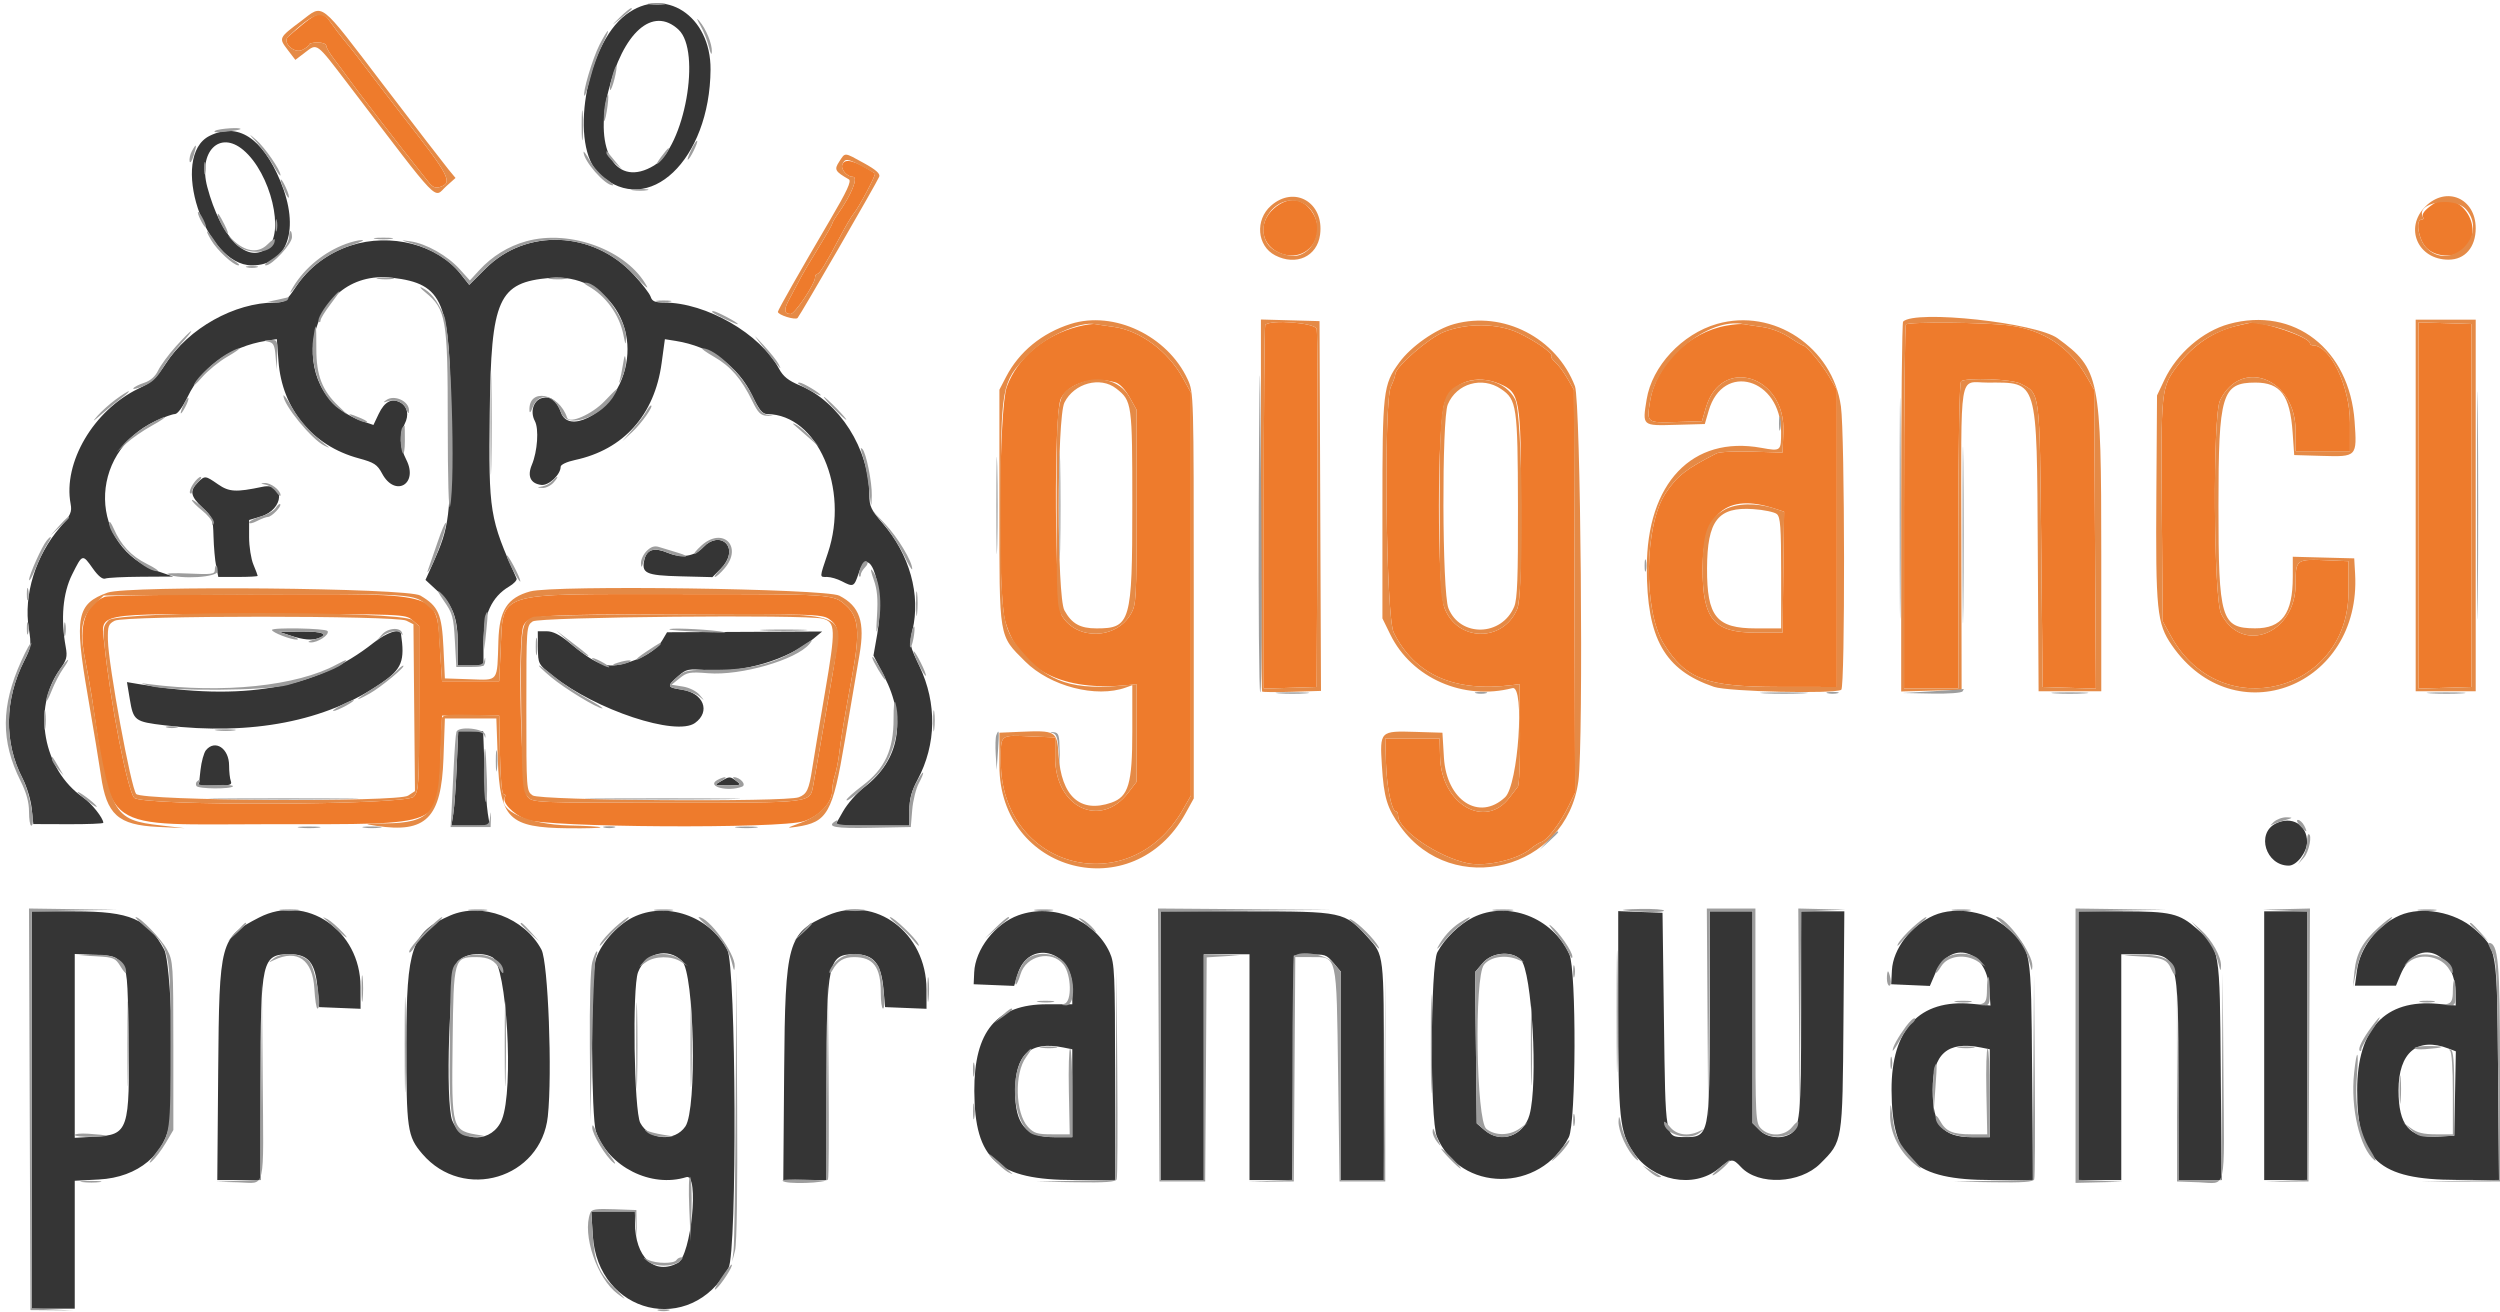 <svg width="343" height="180" viewBox="0 0 343 180" fill="none" xmlns="http://www.w3.org/2000/svg">
<path fill-rule="evenodd" clip-rule="evenodd" d="M85.874 2.014C80.318 6.231 78.048 20.113 82.286 23.946C88.942 29.964 97.397 21.951 97.487 9.539C97.541 2.144 91.154 -1.995 85.874 2.014ZM93.088 4.061C96.27 7.012 93.915 20.16 89.749 22.7C84.6 25.84 81.434 20.776 83.44 12.608C85.45 4.423 89.556 0.786 93.088 4.061ZM28.764 18.636C23.175 21.391 28.08 36.409 34.569 36.409C39.505 36.409 41.196 31.404 38.472 24.859C35.989 18.896 32.62 16.736 28.764 18.636ZM33.383 20.582C37.155 23.756 39.152 32.08 36.619 34.072C33.86 36.242 30.278 32.555 28.44 25.653C27.159 20.841 30.102 17.821 33.383 20.582ZM48.098 33.69C45.012 34.691 42.363 36.691 40.594 39.355C39.295 41.311 39.032 41.51 37.733 41.51C32.183 41.51 25.877 45.038 22.733 49.903C21.501 51.809 20.801 52.447 18.972 53.331C12.849 56.291 8.626 63.473 9.687 69.125C9.895 70.237 9.706 70.662 8.261 72.331C4.88 76.234 3.212 81.632 3.957 86.258C4.314 88.474 4.266 88.805 3.318 90.67C0.613 95.994 0.53 101.876 3.091 106.787C3.658 107.875 4.223 109.732 4.345 110.914L4.569 113.063L9.373 113.08C12.015 113.089 14.176 113.004 14.175 112.891C14.17 112.238 12.541 110.192 11.396 109.401C5.909 105.614 4.379 97.22 8.202 91.877C9.153 90.547 9.266 90.116 9.019 88.765C8.311 84.9 8.621 81.373 9.893 78.827C11.318 75.976 11.309 75.979 12.749 78.014C13.473 79.036 14.076 79.521 14.448 79.378C14.765 79.256 16.996 79.144 19.405 79.129L23.784 79.102L21.745 78.407C12.144 75.134 11.913 62.157 21.377 57.75C22.485 57.234 23.669 56.81 24.006 56.808C24.37 56.805 25.088 55.825 25.769 54.401C27.699 50.362 31.661 47.537 36.474 46.767L37.979 46.527L38.208 49.565C38.705 56.132 42.859 61.16 49.207 62.879C51.344 63.457 51.759 63.728 52.428 64.977C54.199 68.285 57.449 66.419 55.743 63.074C54.826 61.276 54.747 59.659 55.506 58.196C56.16 56.934 55.919 55.748 54.897 55.201C53.742 54.583 52.751 55.117 51.958 56.785L51.235 58.306L49.746 57.791C38.497 53.9 42.057 36.714 53.823 38.108C60.85 38.94 61.824 41.31 61.824 57.588C61.824 71.009 61.676 72.212 59.403 77.276L58.376 79.564L59.993 81.057C62.147 83.045 62.804 84.752 62.804 88.36V91.314H64.569H66.333V88.057C66.333 84.354 67.479 81.875 69.834 80.484C70.505 80.087 70.974 79.582 70.875 79.362C67.158 71.086 67.036 70.336 67.192 56.633C67.371 40.949 68.354 38.749 75.462 38.127C83.287 37.443 88.45 45.322 85.013 52.702C83.024 56.974 78 59.443 76.989 56.646C76.358 54.902 75.595 54.305 74.384 54.609C73.193 54.908 72.695 56.481 73.383 57.767C73.957 58.839 73.743 61.937 72.969 63.775C72.312 65.335 72.792 66.354 74.269 66.531C75.285 66.654 76.922 65.116 76.922 64.038C76.922 63.753 77.765 63.355 78.874 63.117C85.567 61.681 89.802 56.955 90.772 49.838L91.223 46.537L92.696 46.772C97.509 47.542 101.277 50.233 103.209 54.282C104.146 56.244 104.604 56.806 105.275 56.813C112.151 56.881 116.565 66.994 113.588 75.861C112.405 79.387 112.411 79.156 113.49 79.159C113.975 79.161 114.878 79.425 115.496 79.748C117.082 80.575 117.184 80.527 117.804 78.667C119.349 74.032 121.439 80.854 120.357 86.999L119.839 89.94L121.292 92.748C124.417 98.787 123.44 104.29 118.585 107.997C117.592 108.755 116.279 110.252 115.666 111.325L114.553 113.275H119.659H124.765V111.187C124.765 109.64 125.057 108.55 125.896 106.972C128.479 102.113 128.572 96.503 126.154 91.412C124.783 88.526 124.744 88.328 125.186 86.485C126.353 81.621 124.804 76.062 121.086 71.772C119.507 69.949 119.275 69.453 119.275 67.907C119.275 61.613 115.153 55.122 109.73 52.874C108.165 52.225 107.451 51.654 106.888 50.602C104.319 45.795 96.882 41.51 91.107 41.51C89.862 41.51 89.47 41.34 89.272 40.716C89.133 40.28 88.068 38.894 86.905 37.638C81.37 31.66 72.173 31.294 66.636 36.831L64.382 39.085L63.164 37.547C59.998 33.551 53.587 31.909 48.098 33.69ZM27.118 66.216C25.993 67.34 26.139 68.097 27.779 69.643C29.141 70.928 29.228 71.155 29.294 73.611C29.332 75.044 29.495 76.877 29.657 77.686L29.95 79.157H32.651C34.137 79.157 35.353 79.09 35.353 79.009C35.353 78.927 35.088 78.227 34.765 77.453C34.441 76.678 34.176 74.987 34.176 73.695V71.345L35.784 70.863C38.985 69.905 39.189 66.12 36.004 66.79C32.374 67.554 31.435 67.502 29.922 66.453C28.153 65.227 28.11 65.223 27.118 66.216ZM96.535 75.033C95.315 76.332 93.504 76.633 91.628 75.849C89.794 75.083 88.77 75.354 88.433 76.695C87.942 78.654 88.555 78.95 93.353 79.072L97.74 79.183L98.9 78.024C100.106 76.817 100.397 75.338 99.588 74.529C98.829 73.77 97.519 73.986 96.535 75.033ZM39.863 87.207C41.632 87.79 42.842 87.896 43.752 87.546C45.196 86.992 44.168 86.611 41.333 86.649L38.294 86.69L39.863 87.207ZM51.235 88.205C43.3 94.504 33.267 96.265 19.033 93.856L17.418 93.583L17.8 95.88C18.3 98.89 18.471 99.019 22.608 99.515C34.529 100.946 44.732 98.961 52.301 93.74C55.151 91.774 55.578 90.694 55.005 86.902C54.891 86.146 53.01 86.797 51.235 88.205ZM73.803 88.863C73.821 91.104 73.834 91.127 75.862 92.736C81.759 97.412 92.756 101.056 95.353 99.194C97.538 97.627 96.525 95.067 93.543 94.62C91.498 94.313 91.457 94.163 93.032 92.781C94.177 91.776 94.387 91.734 97.09 91.962C101.883 92.367 108.136 90.497 111.627 87.614L112.804 86.642L102.161 86.694L91.519 86.746L90.882 87.825C90.051 89.231 88.158 90.376 85.517 91.07C83.091 91.708 81.731 91.17 78.044 88.115C76.794 87.08 75.843 86.608 75.004 86.608H73.784L73.803 88.863ZM62.664 105.137C62.552 107.779 62.343 110.691 62.199 111.608L61.937 113.275H64.569H67.2L66.927 111.608C66.777 110.691 66.572 107.779 66.471 105.137L66.289 100.333H64.578H62.868L62.664 105.137ZM28.26 102.923C27.973 103.269 27.633 104.504 27.505 105.668L27.272 107.784H29.59C31.542 107.784 31.87 107.687 31.669 107.164C31.538 106.823 31.431 105.865 31.431 105.035C31.431 102.681 29.518 101.407 28.26 102.923ZM98.882 107.196C97.934 107.738 97.967 107.757 99.863 107.758C101.671 107.759 101.764 107.715 101.062 107.184C100.145 106.49 100.117 106.49 98.882 107.196ZM312.222 112.995C309.509 114.367 310.876 118.765 314.017 118.765C315.106 118.765 316.529 116.925 316.529 115.518C316.529 113.136 314.404 111.891 312.222 112.995ZM4.373 152.294V179.549H7.314H10.255V170.775V162L13.564 161.827C18.98 161.542 22.807 158.326 23.393 153.566C24.042 148.3 23.439 131.989 22.533 130.296C20.272 126.072 17.863 125.039 10.267 125.039H4.373V152.294ZM35.549 125.885C30.193 128.655 30.082 129.069 29.936 146.902L29.812 161.902H32.779H35.745V148.618C35.745 131.644 35.91 130.922 39.776 130.922C42.295 130.922 43.262 132.099 43.557 135.527L43.784 138.176L46.627 138.292L49.471 138.407L49.462 135.351C49.44 127.617 41.995 122.552 35.549 125.885ZM61.767 125.607C56.477 127.908 55.764 129.981 55.756 143.078C55.749 154.964 55.885 155.909 57.943 158.314C63.58 164.9 74.247 161.708 75.162 153.161C75.79 147.303 75.207 132.025 74.29 130.296C71.966 125.913 66.105 123.719 61.767 125.607ZM86.819 125.867C84.565 126.983 82.215 129.73 81.673 131.883C81.035 134.417 81.116 153.433 81.773 155.271C83.495 160.089 89.342 163.025 94.176 161.499C95.965 160.935 94.822 172.299 92.992 173.279C89.777 175 87.118 172.49 87.118 167.735V166.216H84.121H81.125L81.328 169.476C82.006 180.347 94.781 183.419 99.954 173.955C101.151 171.763 101.002 132.566 99.788 130.296C97.3 125.647 91.361 123.619 86.819 125.867ZM113.558 125.595C108.068 127.986 107.727 129.202 107.586 146.902L107.467 161.902H110.43H113.392L113.394 148.471C113.397 131.987 113.63 130.922 117.231 130.922C119.889 130.922 120.906 132.17 121.226 135.824L121.431 138.176L124.275 138.292L127.118 138.407L127.115 135.743C127.109 127.976 120.114 122.741 113.558 125.595ZM139.72 125.576C136.528 126.731 133.795 130.264 133.659 133.411L133.588 135.039L136.365 135.153L139.141 135.267L139.611 133.697C141.076 128.808 147.118 130.308 147.118 135.561V137.787L143.637 137.786C136.728 137.783 133.639 141.472 133.675 149.685C133.717 159.149 136.823 161.902 147.457 161.902H153L152.991 147.098C152.983 133.528 152.922 132.161 152.255 130.692C150.211 126.192 144.481 123.853 139.72 125.576ZM159.275 143.471V161.902H162.216H165.157V146.412V130.922H168.294H171.431V146.412V161.902H174.368H177.305L177.407 146.51L177.51 131.118L179.715 131.002C181.766 130.893 181.991 130.97 182.95 132.11L183.98 133.335V147.618V161.902H186.922H189.863V147.441C189.863 130.735 189.905 131.098 187.645 128.584C184.498 125.084 184.289 125.039 170.915 125.039H159.275V143.471ZM202.105 125.871C200.226 126.801 198.249 128.724 197.216 130.626C196.242 132.418 196.177 153.631 197.138 155.934C200.354 163.647 211.337 163.698 215.243 156.02C216.242 154.056 216.302 133.084 215.314 130.922C213.007 125.869 206.859 123.518 202.105 125.871ZM222.02 138.499C222.02 153.414 222.222 155.333 224.086 158.091C226.753 162.039 232.329 163.126 235.762 160.367C237.581 158.905 237.715 158.895 238.883 160.138C241.259 162.668 246.974 162.412 249.734 159.652C252.834 156.552 252.79 156.823 252.923 140.039L253.043 125.039H250.08H247.118V138.902C247.118 153.187 246.958 154.873 245.534 155.636C244.238 156.329 242.432 156.076 241.414 155.057L240.451 154.094V139.567V125.039H237.51H234.569V139.176C234.569 155.757 234.509 156.048 231.105 156.007C228.437 155.975 228.511 156.398 228.294 140.023L228.098 125.235L225.059 125.121L222.02 125.006V138.499ZM265.322 125.595C262.193 126.958 259.725 130.187 259.571 133.12L259.471 135.039L262.124 135.155L264.777 135.271L265.502 133.581C267.532 128.845 272.532 130.213 272.923 135.612L273.093 137.96L270.557 137.723C263.359 137.051 259.489 141.197 259.52 149.549C259.556 159.149 262.62 161.902 273.267 161.902H278.925L278.806 146.902C278.671 130.012 278.706 130.217 275.503 127.404C272.847 125.073 268.356 124.275 265.322 125.595ZM285.157 143.471V161.902H288.098H291.039V146.412V130.922H293.697C298.843 130.922 298.877 131.038 298.88 148.471L298.882 161.902H301.845H304.808L304.688 146.902C304.554 130.047 304.581 130.21 301.44 127.452C299 125.31 297.849 125.039 291.187 125.039H285.157V143.471ZM310.647 143.471V161.902H313.588H316.529V143.471V125.039H313.588H310.647V143.471ZM329.244 125.595C326.171 126.934 323.788 130.009 323.368 133.181L323.095 135.235H325.911H328.726L329.334 133.765C331.528 128.451 336.91 130.388 336.919 136.495L336.922 137.951L334.471 137.725C327.238 137.058 323.415 141.143 323.403 149.549C323.388 159.171 326.355 161.853 337.048 161.885L342.862 161.902L342.735 146.902C342.592 130.049 342.619 130.209 339.479 127.452C336.817 125.114 332.251 124.286 329.244 125.595ZM16.685 132.224C17.455 133.257 17.518 133.905 17.634 142.028C17.82 155.138 17.638 155.691 13.033 155.951L10.255 156.108V143.498V130.887L13.058 131.002C15.612 131.107 15.933 131.216 16.685 132.224ZM67.569 131.345C69.533 132.397 70.524 149.451 68.861 153.605C67.584 156.798 63.354 156.888 62.054 153.75C61.055 151.338 61.656 133.122 62.774 131.933C63.812 130.829 66.084 130.55 67.569 131.345ZM93.575 131.853C95.264 133.542 95.646 152.171 94.04 154.538C92.575 156.698 89.114 156.434 87.848 154.065C86.991 152.462 86.736 135.506 87.537 133.399C88.556 130.719 91.649 129.927 93.575 131.853ZM208.661 131.68C210.19 133.209 211.049 148.633 209.847 152.963C209.041 155.863 205.888 156.948 203.708 155.074L202.608 154.128L202.492 143.753L202.376 133.377L203.409 132.15C204.682 130.637 207.377 130.396 208.661 131.68ZM145.892 143.716L147.118 143.961V149.99V156.02H144.656C140.766 156.02 139.275 154.288 139.275 149.771C139.275 144.648 141.298 142.797 145.892 143.716ZM271.775 143.716L273 143.961V149.99V156.02H270.538C266.528 156.02 265.157 154.37 265.157 149.542C265.157 144.592 267.193 142.799 271.775 143.716ZM335.926 143.857L336.943 144.243L336.834 150.034L336.725 155.824L334.433 155.942C330.561 156.143 329.078 154.384 329.078 149.587C329.078 144.391 331.656 142.234 335.926 143.857Z" fill="#353535"/>
<path fill-rule="evenodd" clip-rule="evenodd" d="M41.567 3.311C40.629 4.086 39.704 4.871 39.51 5.056C38.715 5.813 40.347 7.367 41.417 6.871C41.961 6.618 42.407 6.279 42.409 6.118C42.41 5.956 42.941 5.824 43.588 5.824C44.235 5.824 44.765 6.027 44.765 6.277C44.765 6.526 45.25 7.357 45.843 8.124C46.436 8.891 47.186 9.897 47.51 10.36C48.659 12.004 54.934 20.168 57.134 22.882C57.659 23.529 58.41 24.478 58.804 24.991C59.324 25.669 59.743 25.852 60.341 25.662C62.196 25.074 61.719 24.165 55.174 15.824C54.666 15.176 53.448 13.588 52.468 12.294C48.967 7.674 48.086 6.536 47.207 5.501C46.717 4.923 45.923 3.879 45.443 3.179C44.326 1.554 43.664 1.576 41.567 3.311ZM115.57 22.578C115.325 23.215 116.21 24.255 116.997 24.255C117.83 24.255 116.848 26.688 114.915 29.413C114.509 29.986 114.176 30.563 114.176 30.695C114.176 30.827 113.333 32.3 112.302 33.968C111.271 35.635 110.106 37.618 109.713 38.373C109.321 39.127 108.672 40.348 108.272 41.085C107.514 42.482 107.577 43.078 108.483 43.078C109.051 43.078 111.824 38.939 111.824 38.091C111.824 37.814 111.956 37.587 112.118 37.586C112.446 37.583 113.258 36.262 115.249 32.49C115.989 31.088 116.819 29.676 117.092 29.353C117.834 28.474 120.25 23.913 120.042 23.781C117.257 22.009 115.925 21.651 115.57 22.578ZM174.778 28.609C172.431 30.67 173.028 33.882 175.936 34.842C179.326 35.96 182.024 32.453 180.178 29.329C178.88 27.131 176.78 26.852 174.778 28.609ZM333.784 28.032C332.604 28.86 332.201 29.405 332.461 29.824C332.567 29.996 332.467 30.137 332.239 30.137C331.377 30.137 331.803 32.819 332.842 33.941C334.133 35.334 336.885 35.446 338.173 34.158C341.175 31.156 337.214 25.626 333.784 28.032ZM147.902 44.81C143.251 46.003 139.638 49.052 138.144 53.046C137.034 56.013 136.86 81.595 137.926 85.259C139.871 91.952 145.747 94.955 154.961 93.968L155.941 93.863V100.56V107.258L154.811 108.739C150.979 113.762 144.765 110.791 144.765 103.937V101.177L141.529 101.041C137.097 100.854 137.314 100.677 137.314 104.478C137.314 119.168 154.949 123.86 162.266 111.118L163.392 109.157V81.51V53.863L162.273 51.844C160.223 48.146 156.404 45.338 152.746 44.84C151.699 44.698 150.578 44.531 150.255 44.469C149.931 44.408 148.873 44.561 147.902 44.81ZM173.594 44.575C173.483 44.687 173.392 55.961 173.392 69.629V94.48L177.02 94.368L180.647 94.255L180.755 70.137C180.815 56.873 180.767 45.621 180.649 45.134C180.445 44.29 174.362 43.808 173.594 44.575ZM236.922 44.667C231.678 45.59 227.194 50.026 226.381 55.094C225.912 58.017 225.936 58.035 230.055 57.899L233.508 57.784L234.041 55.955C236.14 48.742 244.999 51.504 244.683 59.272L244.569 62.098L240.405 61.964C238.115 61.89 235.909 61.999 235.503 62.206C231.333 64.331 230.081 65.31 228.516 67.675C225.588 72.1 225.444 83.773 228.262 88.316C231.275 93.173 234.077 94.23 243.98 94.244L252.02 94.255V73.863V53.471L250.962 51.672C249.937 49.928 247.81 47.392 247.372 47.392C247.254 47.392 246.398 46.886 245.471 46.266C244.49 45.611 242.964 45.028 241.824 44.871C240.745 44.723 239.598 44.547 239.275 44.479C238.951 44.412 237.892 44.496 236.922 44.667ZM261.497 44.516C261.353 44.66 261.235 55.954 261.235 69.614V94.451H264.961H268.686V73.494C268.686 60.417 268.829 52.448 269.066 52.302C269.918 51.775 276.019 52.017 277.193 52.624C279.937 54.043 279.841 53.302 280.059 74.843L280.255 94.255L283.905 94.368L287.555 94.481L287.434 73.976L287.314 53.471L286.348 51.784C283.967 47.625 280.427 45.27 275.622 44.645C272.374 44.223 261.886 44.128 261.497 44.516ZM306.922 44.695C303.698 45.438 300.898 47.324 298.708 50.227C296.522 53.128 296.47 53.612 296.604 70.137L296.725 85.235L297.889 87.335C304.646 99.536 322.216 95.066 322.216 81.146V77L319.479 76.882C314.987 76.688 314.961 76.708 314.961 80.15C314.961 86.949 307.628 89.867 304.745 84.217C303.691 82.15 303.56 56.983 304.593 54.913C307.556 48.972 314.961 51.976 314.961 59.118V61.902H318.686H322.412V57.976C322.412 53.054 319.709 47.392 317.359 47.392C317.119 47.392 316.922 47.26 316.922 47.097C316.922 46.274 310.299 44.013 308.712 44.294C308.59 44.316 307.784 44.496 306.922 44.695ZM331.824 69.353V94.48L335.451 94.368L339.078 94.255V69.353V44.451L335.451 44.338L331.824 44.225V69.353ZM198.111 45.542C196.017 46.366 191.431 50.355 191.431 51.352C191.431 51.59 191.161 52.354 190.83 53.051C189.817 55.186 190.155 84.639 191.217 86.781C194.097 92.587 199.564 95.006 207.51 93.988L208.49 93.863L208.547 100.688C208.578 104.442 208.444 107.707 208.249 107.943C208.053 108.179 207.547 108.836 207.124 109.402C203.789 113.86 197.749 110.356 197.576 103.863L197.507 101.314H193.783H190.059L190.158 104.647C190.257 107.976 190.938 111.314 191.517 111.314C191.686 111.314 191.824 111.587 191.824 111.921C191.824 113.855 197.231 117.55 201.357 118.435C203.827 118.965 208.251 117.934 210.059 116.407C210.49 116.042 211.133 115.642 211.488 115.518C212.331 115.222 214.088 112.898 215.209 110.596L216.101 108.765L216.021 81.118L215.941 53.471L215.034 51.902C214.535 51.039 213.792 50.046 213.384 49.696C212.975 49.345 212.734 48.966 212.846 48.853C213.173 48.527 210.642 46.752 208.291 45.657C205.462 44.34 201.284 44.293 198.111 45.542ZM153 52.448C153.603 52.615 154.357 53.394 154.959 54.468L155.937 56.216L155.939 69.549C155.941 82.247 155.903 82.948 155.144 84.255C153.116 87.744 147.746 87.874 145.693 84.483C144.686 82.821 144.56 56.599 145.549 54.687C146.642 52.574 149.911 51.591 153 52.448ZM205.735 52.657C208.54 53.829 208.686 54.657 208.686 69.35C208.686 79.461 208.568 82.597 208.149 83.581C206.209 88.133 200.019 88.064 198.206 83.471C197.142 80.773 197.16 57.886 198.229 55.193C199.344 52.384 202.516 51.312 205.735 52.657ZM243.41 69.751L244.78 70.203L244.674 78.504L244.569 86.804H240.969C235.119 86.804 233.585 84.968 233.593 77.98C233.602 70.406 236.933 67.613 243.41 69.751ZM14.373 81.884C11.688 82.994 10.76 85.772 11.616 90.137C11.976 91.971 12.418 94.441 12.599 95.627C15.513 114.702 13.195 113.078 37.51 113.078C61.16 113.078 60.106 113.508 60.451 103.736L60.647 98.176H64.569H68.49L68.599 103.569C68.667 106.939 68.86 108.961 69.113 108.961C69.335 108.961 69.411 109.132 69.281 109.342C68.837 110.061 70.294 111.626 72.154 112.426C74.735 113.537 107.087 113.738 110.321 112.664C112.453 111.956 114.176 110.091 114.176 108.492C114.176 107.951 114.342 106.998 114.545 106.372C114.748 105.747 115.008 104.441 115.125 103.471C115.39 101.253 115.824 98.648 116.92 92.686C118.011 86.748 117.837 84.689 116.112 83.113C114.345 81.499 114.501 81.51 92.581 81.51C67.669 81.51 69.075 81.06 68.694 89.157L68.49 93.471H64.569H60.647L60.395 89.549C59.849 81.029 61.322 81.503 35.464 81.535C24.295 81.548 14.804 81.706 14.373 81.884ZM56.567 85.072L57.51 85.89V97.188C57.51 107.748 57.461 108.54 56.763 109.312C55.693 110.494 19.427 110.625 18.409 109.451C17.472 108.371 15.149 96.429 14.338 88.523C13.866 83.929 12.239 84.255 35.685 84.255C55.331 84.255 55.639 84.267 56.567 85.072ZM113.976 85.106C115.168 86.043 115.188 86.928 114.158 92.882C113.916 94.284 113.582 96.225 113.416 97.196C112.624 101.83 111.742 106.892 111.585 107.696C111.095 110.216 111.742 110.137 91.492 110.137C73.319 110.137 73.114 110.128 72.375 109.312C71.474 108.318 70.99 87.38 71.832 85.808C72.597 84.379 73.636 84.305 93.437 84.28C112.826 84.255 112.898 84.258 113.976 85.106Z" fill="#EE7B2C"/>
<path fill-rule="evenodd" clip-rule="evenodd" d="M41.302 2.895C38.227 5.206 38.226 5.207 39.472 6.841L40.521 8.216L41.876 7.182C43.544 5.91 43.356 5.772 47.69 11.452C60.825 28.667 59.4 27.186 61.247 25.535L62.498 24.417L61.539 23.258C61.011 22.62 57.008 17.422 52.643 11.706C43.591 -0.145 44.454 0.525 41.302 2.895ZM45.443 3.179C45.923 3.879 46.717 4.923 47.207 5.501C48.086 6.536 48.967 7.674 52.468 12.294C53.448 13.588 54.666 15.176 55.174 15.824C61.719 24.165 62.196 25.074 60.341 25.662C59.743 25.852 59.324 25.669 58.804 24.991C58.41 24.478 57.659 23.529 57.134 22.882C54.934 20.168 48.659 12.004 47.51 10.36C47.186 9.897 46.436 8.891 45.843 8.124C45.25 7.357 44.765 6.526 44.765 6.277C44.765 6.027 44.235 5.824 43.588 5.824C42.941 5.824 42.41 5.956 42.409 6.118C42.407 6.279 41.961 6.618 41.417 6.871C40.347 7.367 38.715 5.813 39.51 5.056C43.012 1.723 44.186 1.351 45.443 3.179ZM115.15 22.163C114.422 23.274 114.546 23.505 116.461 24.608C116.852 24.833 116.216 26.21 113.89 30.169C109.708 37.29 106.725 42.541 106.725 42.783C106.725 43.212 109.135 43.962 109.43 43.625C109.847 43.151 120.35 24.974 120.632 24.24C120.788 23.832 120.164 23.278 118.544 22.388C115.768 20.862 115.993 20.877 115.15 22.163ZM118.216 22.784C119.122 23.27 119.944 23.718 120.042 23.781C120.25 23.913 117.834 28.474 117.092 29.353C116.819 29.676 115.989 31.088 115.249 32.49C113.258 36.262 112.446 37.583 112.118 37.586C111.956 37.587 111.824 37.814 111.824 38.091C111.824 38.939 109.051 43.078 108.483 43.078C107.577 43.078 107.514 42.482 108.272 41.085C108.672 40.348 109.321 39.127 109.713 38.373C110.106 37.618 111.271 35.635 112.302 33.968C113.333 32.3 114.176 30.827 114.176 30.695C114.176 30.563 114.509 29.986 114.915 29.413C116.848 26.688 117.83 24.255 116.997 24.255C116.21 24.255 115.325 23.215 115.57 22.578C115.907 21.698 116.239 21.724 118.216 22.784ZM174.386 28.217C172.163 30.169 172.46 33.746 174.953 35.035C177.828 36.522 180.713 35.196 181.114 32.203C181.704 27.802 177.617 25.38 174.386 28.217ZM332.765 28.333C329.827 31.271 331.726 35.627 335.946 35.627C338.194 35.627 339.667 33.92 339.667 31.314C339.667 27.197 335.64 25.458 332.765 28.333ZM178.603 27.818C181.587 29.177 181.307 34.061 178.19 35.019C176.996 35.386 174.709 34.588 173.982 33.549C171.91 30.592 175.344 26.333 178.603 27.818ZM338.365 28.742C341.491 32.338 336.079 37.433 332.842 33.941C331.803 32.819 331.377 30.137 332.239 30.137C332.467 30.137 332.567 29.996 332.461 29.824C331.223 27.822 336.693 26.818 338.365 28.742ZM146.9 44.443C142.96 45.687 139.82 48.259 138.033 51.706L137.118 53.471V69.549C137.118 87.833 136.995 87.094 140.64 90.739C144.062 94.161 150.401 95.805 154.471 94.327L155.353 94.006V100.352C155.353 107.535 154.834 109.302 152.486 110.121C148.202 111.614 145.602 109.268 145.237 103.577C145.025 100.274 144.88 100.188 139.863 100.409L137.118 100.529V105.039C137.118 119.805 155.478 124.542 162.635 111.623L163.784 109.549V81.706C163.784 54.093 163.777 53.848 162.946 52.05C160.174 46.056 152.824 42.571 146.9 44.443ZM173 69.274C173 83.265 173.073 94.786 173.162 94.876C173.251 94.966 175.105 94.983 177.282 94.915L181.241 94.791L181.14 69.425L181.039 44.059L177.02 43.947L173 43.835V69.274ZM199.512 44.46C196.976 45.156 193.58 47.536 191.982 49.737C189.753 52.808 189.667 53.559 189.667 69.941V84.843L190.762 87.075C193.693 93.043 200.801 96.155 207.51 94.408C209.233 93.959 208.307 107.683 206.499 109.381C202.941 112.724 198.46 109.82 198.107 103.944L197.902 100.529L194.235 100.416C189.323 100.264 189.3 100.286 189.595 105.034C189.869 109.458 190.299 110.868 192.153 113.43C199.337 123.355 214.919 119.352 216.553 107.162C217.277 101.761 216.873 55.051 216.085 52.989C213.546 46.351 206.268 42.605 199.512 44.46ZM235.573 44.441C230.78 45.814 226.651 50.246 225.917 54.808C225.327 58.468 225.27 58.419 229.913 58.288L233.9 58.176L234.433 56.347C236.4 49.591 244.336 51.896 244.364 59.232C244.374 61.908 244.344 61.932 241.656 61.444C232.182 59.722 225.941 66.267 225.941 77.924C225.941 87.625 228.374 91.93 235.157 94.236C237.117 94.902 251.654 95.237 252.622 94.638C253.158 94.307 253.117 59.661 252.576 55.77C251.443 47.628 243.326 42.22 235.573 44.441ZM261.105 44.124C260.961 44.268 260.843 55.745 260.843 69.628V94.87L264.988 94.758L269.133 94.647L269.105 74.193C269.071 50.225 268.699 52.49 272.669 52.49C279.669 52.49 279.445 51.742 279.583 75.529L279.695 94.843H283.994H288.294V76.092C288.294 51.733 288.076 50.65 282.326 46.428C279.393 44.274 262.76 42.469 261.105 44.124ZM305.815 44.453C302.204 45.445 298.672 48.497 296.966 52.098L295.944 54.255L295.853 67.588C295.742 83.753 295.924 85.548 297.97 88.518C306.569 101.002 324.004 94.208 323.12 78.718L323 76.608L318.784 76.497L314.569 76.385V79.136C314.569 84.201 313.087 86.223 309.386 86.207C304.743 86.187 304.373 84.95 304.373 69.447C304.373 54.053 304.84 52.49 309.448 52.49C312.891 52.49 314.192 54.233 314.547 59.325L314.765 62.435L318.552 62.547C323.39 62.69 323.394 62.685 323.052 57.818C322.355 47.903 314.741 41.999 305.815 44.453ZM331.431 69.353V94.843H335.549H339.667V69.353V43.863H335.549H331.431V69.353ZM152.746 44.84C156.404 45.338 160.223 48.146 162.273 51.844L163.392 53.863V81.51V109.157L162.266 111.118C154.949 123.86 137.314 119.168 137.314 104.478C137.314 100.677 137.097 100.854 141.529 101.041L144.765 101.177V103.937C144.765 110.791 150.979 113.762 154.811 108.739L155.941 107.258V100.56V93.863L154.961 93.968C147.196 94.8 143.781 93.693 139.985 89.11C137.467 86.072 137.314 84.928 137.314 69.209C137.314 52.934 137.398 52.464 140.987 48.736C143.416 46.213 148.096 44.058 150.255 44.469C150.578 44.531 151.699 44.698 152.746 44.84ZM180.649 45.134C180.767 45.621 180.815 56.873 180.755 70.137L180.647 94.255L177.02 94.368L173.392 94.48V69.629C173.392 55.961 173.483 44.687 173.594 44.575C174.362 43.808 180.445 44.29 180.649 45.134ZM241.824 44.871C242.964 45.028 244.49 45.611 245.471 46.266C246.398 46.886 247.254 47.392 247.372 47.392C247.81 47.392 249.937 49.928 250.962 51.672L252.02 53.471V73.863V94.255L243.98 94.244C234.077 94.23 231.275 93.173 228.262 88.316C225.444 83.773 225.588 72.1 228.516 67.675C230.081 65.31 231.333 64.331 235.503 62.206C235.909 61.999 238.115 61.89 240.405 61.964L244.569 62.098L244.683 59.272C244.999 51.504 236.14 48.742 234.041 55.955L233.508 57.784L230.055 57.899C225.936 58.035 225.912 58.017 226.381 55.094C227.309 49.309 234.411 43.461 239.275 44.479C239.598 44.547 240.745 44.723 241.824 44.871ZM275.622 44.645C280.427 45.27 283.967 47.625 286.348 51.784L287.314 53.471L287.434 73.976L287.555 94.481L283.905 94.368L280.255 94.255L280.059 74.843C279.841 53.302 279.937 54.043 277.193 52.624C276.019 52.017 269.918 51.775 269.066 52.302C268.829 52.448 268.686 60.417 268.686 73.494V94.451H264.961H261.235V69.614C261.235 55.954 261.353 44.66 261.497 44.516C261.886 44.128 272.374 44.223 275.622 44.645ZM311.261 44.667C313.55 45.072 316.922 46.52 316.922 47.097C316.922 47.26 317.119 47.392 317.359 47.392C319.709 47.392 322.412 53.054 322.412 57.976V61.902H318.686H314.961V59.118C314.961 51.976 307.556 48.972 304.593 54.913C303.56 56.983 303.691 82.15 304.745 84.217C307.628 89.867 314.961 86.949 314.961 80.15C314.961 76.708 314.987 76.688 319.479 76.882L322.216 77V81.146C322.216 95.066 304.646 99.536 297.889 87.335L296.725 85.235L296.604 70.137C296.47 53.612 296.522 53.128 298.708 50.227C301.24 46.869 304.246 45.086 308.712 44.294C308.834 44.273 309.982 44.44 311.261 44.667ZM339.078 69.353V94.255L335.451 94.368L331.824 94.48V69.353V44.225L335.451 44.338L339.078 44.451V69.353ZM208.291 45.657C210.642 46.752 213.173 48.527 212.846 48.853C212.734 48.966 212.975 49.345 213.384 49.696C213.792 50.046 214.535 51.039 215.034 51.902L215.941 53.471L216.021 81.118L216.101 108.765L215.209 110.596C214.088 112.898 212.331 115.222 211.488 115.518C211.133 115.642 210.49 116.042 210.059 116.407C208.251 117.934 203.827 118.965 201.357 118.435C197.231 117.55 191.824 113.855 191.824 111.921C191.824 111.587 191.686 111.314 191.517 111.314C190.938 111.314 190.257 107.976 190.158 104.647L190.059 101.314H193.783H197.507L197.576 103.863C197.749 110.356 203.789 113.86 207.124 109.402C207.547 108.836 208.053 108.179 208.249 107.943C208.444 107.707 208.578 104.442 208.547 100.688L208.49 93.863L207.51 93.988C199.564 95.006 194.097 92.587 191.217 86.781C190.155 84.639 189.817 55.186 190.83 53.051C191.161 52.354 191.431 51.59 191.431 51.352C191.431 50.355 196.017 46.366 198.111 45.542C201.284 44.293 205.462 44.34 208.291 45.657ZM147.504 52.824C144.982 54.164 144.961 54.305 144.961 69.549C144.961 82.254 145.015 83.364 145.693 84.483C147.746 87.874 153.116 87.744 155.144 84.255C155.903 82.948 155.941 82.247 155.939 69.549L155.937 56.216L154.959 54.468C153.605 52.049 150.324 51.326 147.504 52.824ZM200.189 52.767C197.733 53.991 197.512 55.363 197.511 69.353C197.51 80.263 197.591 81.912 198.206 83.471C200.019 88.064 206.209 88.133 208.149 83.581C209.14 81.255 208.911 56.821 207.879 54.798C206.587 52.266 203.063 51.335 200.189 52.767ZM153.151 53.309C155.316 55.012 155.353 55.282 155.353 69.286C155.353 85.39 155.114 86.216 150.451 86.216C148.188 86.216 147.038 85.571 146.037 83.741C144.997 81.839 145.001 57.315 146.041 55.227C147.367 52.567 150.972 51.595 153.151 53.309ZM205.949 53.373C208.107 54.837 208.231 55.7 208.264 69.464C208.288 79.269 208.178 82.205 207.749 83.232C206.036 87.331 200.329 87.462 198.72 83.439C197.861 81.293 197.791 57.513 198.638 55.487C199.839 52.613 203.338 51.601 205.949 53.373ZM236.613 69.932C234.293 71.232 233.599 73.081 233.593 77.98C233.585 84.968 235.119 86.804 240.969 86.804H244.569L244.674 78.504L244.78 70.203L243.41 69.751C241.001 68.956 238.224 69.03 236.613 69.932ZM243.779 70.525C244.272 70.934 244.373 72.308 244.373 78.617V86.216H240.93C235.489 86.216 234.183 84.616 234.207 77.98C234.231 71.413 235.707 69.518 240.543 69.85C241.996 69.95 243.452 70.254 243.779 70.525ZM14.765 81.307C10.532 82.823 10.178 84.622 12.016 95.295C12.808 99.899 13.633 104.894 13.848 106.394C14.62 111.775 16.185 113.189 21.664 113.451L25.353 113.628L22.096 113.254C15.421 112.488 15.078 111.852 12.599 95.627C12.418 94.441 11.978 91.973 11.622 90.144C10.865 86.258 11.192 84.614 13.082 82.804L14.227 81.706L34.496 81.59C56.847 81.462 56.781 81.458 58.629 83.081C60.118 84.388 60.004 83.979 60.368 89.353L60.647 93.471H64.569H68.49L68.694 89.157C69.075 81.06 67.669 81.51 92.581 81.51C114.501 81.51 114.345 81.499 116.112 83.113C117.837 84.689 118.011 86.748 116.92 92.686C115.824 98.648 115.39 101.253 115.125 103.471C115.008 104.441 114.748 105.747 114.545 106.372C114.342 106.998 114.176 107.975 114.176 108.544C114.176 110.123 112.314 111.998 109.863 112.889C107.869 113.613 107.824 113.655 109.275 113.441C113.535 112.81 114.232 111.572 115.906 101.655C116.666 97.154 117.573 91.83 117.922 89.825C118.703 85.337 117.961 83.165 115.157 81.726C113.266 80.756 76.002 80.242 72.744 81.141C69.609 82.006 68.508 83.712 68.379 87.904C68.201 93.679 68.464 93.324 64.459 93.192L61.039 93.078L60.843 88.891C60.625 84.232 60.157 83.174 57.665 81.706C55.892 80.662 17.563 80.306 14.765 81.307ZM14.908 85.092C14.158 85.842 14.099 86.198 14.338 88.523C15.149 96.429 17.472 108.371 18.409 109.451C19.427 110.625 55.693 110.494 56.763 109.312C57.461 108.54 57.51 107.748 57.51 97.188V85.89L56.567 85.072C55.068 83.772 16.21 83.79 14.908 85.092ZM73.124 84.65C71.487 85.309 71.391 86.076 71.512 97.555C71.619 107.663 71.684 108.55 72.375 109.312C73.114 110.128 73.319 110.137 91.492 110.137C111.742 110.137 111.095 110.216 111.585 107.696C111.742 106.892 112.624 101.83 113.416 97.196C113.582 96.225 113.916 94.284 114.158 92.882C115.794 83.429 117.768 84.249 93.437 84.28C82.736 84.293 73.595 84.46 73.124 84.65ZM55.745 85.154L56.725 85.65L56.829 97.097L56.933 108.543L55.987 109.163C54.579 110.086 19.629 109.876 18.693 108.94C17.993 108.24 14.87 91.26 14.805 87.801C14.769 85.894 14.871 85.607 15.745 85.16C17.158 84.437 54.316 84.432 55.745 85.154ZM112.853 84.882C114.657 85.365 114.685 86.246 113.178 95.039C112.402 99.569 111.62 104.245 111.438 105.431C110.994 108.341 110.705 108.958 109.588 109.383C107.783 110.069 74.094 109.84 73.087 109.135C72.221 108.528 72.216 108.458 72.216 97.196C72.216 85.935 72.221 85.864 73.087 85.258C73.969 84.64 110.66 84.293 112.853 84.882ZM60.661 98.456C60.568 98.734 60.438 101.286 60.373 104.129C60.205 111.468 58.999 112.899 52.922 112.967C49.902 113.002 49.808 113.026 51.627 113.305C58.445 114.352 60.553 112.242 60.843 104.078L61.039 98.569H64.569H68.098L68.294 104.13C68.584 112.355 69.806 113.554 77.985 113.64C80.503 113.666 82.483 113.607 82.385 113.509C82.287 113.412 80.356 113.295 78.094 113.249C72.597 113.139 68.153 111.168 69.281 109.342C69.411 109.132 69.335 108.961 69.113 108.961C68.86 108.961 68.667 106.939 68.599 103.569L68.49 98.176L64.66 98.064C61.806 97.98 60.786 98.08 60.661 98.456Z" fill="#E58A46"/>
<path fill-rule="evenodd" clip-rule="evenodd" d="M89.182 0.615C89.778 0.705 90.66 0.702 91.143 0.609C91.625 0.516 91.137 0.443 90.059 0.445C88.98 0.448 88.586 0.525 89.182 0.615ZM85.035 2.392C83.814 3.601 83.809 3.617 84.943 2.689C85.6 2.152 86.305 1.578 86.51 1.415C86.715 1.251 86.756 1.118 86.602 1.118C86.448 1.118 85.743 1.691 85.035 2.392ZM96.097 3.506C96.543 4.28 97.07 5.603 97.267 6.447C97.492 7.403 97.642 7.644 97.666 7.085C97.713 6.024 96.878 3.98 95.949 2.882C95.513 2.366 95.563 2.58 96.097 3.506ZM82.251 6.146C81.286 8.051 79.872 12.826 80.182 13.136C80.273 13.228 80.643 12.13 81.003 10.697C81.363 9.263 82.095 7.227 82.63 6.173C83.164 5.118 83.513 4.255 83.405 4.255C83.298 4.255 82.778 5.106 82.251 6.146ZM83.98 10.529C83.736 11.436 83.613 12.254 83.707 12.348C83.801 12.442 84.068 11.768 84.301 10.85C84.534 9.933 84.657 9.115 84.574 9.032C84.492 8.949 84.224 9.623 83.98 10.529ZM83.052 14.094C82.915 14.776 82.825 15.797 82.85 16.363C82.875 16.929 83.054 16.439 83.247 15.273C83.624 13.001 83.464 12.033 83.052 14.094ZM79.804 17.196C79.804 19.029 79.871 19.779 79.954 18.863C80.036 17.946 80.036 16.446 79.954 15.529C79.871 14.613 79.804 15.363 79.804 17.196ZM29.516 17.944C29.184 18.154 29.717 18.208 30.888 18.082C31.942 17.969 32.877 17.811 32.967 17.732C33.322 17.42 30.024 17.622 29.516 17.944ZM35.228 19.553C35.914 20.306 36.927 21.716 37.478 22.686C38.03 23.657 38.483 24.265 38.485 24.038C38.493 23.345 36.318 20.198 35.114 19.161C34.052 18.246 34.06 18.271 35.228 19.553ZM94.841 20.534C94.483 21.287 94.27 21.902 94.369 21.902C94.637 21.902 95.828 19.501 95.648 19.321C95.563 19.236 95.2 19.782 94.841 20.534ZM26.322 20.746C26.085 21.189 25.947 21.818 26.014 22.143C26.082 22.469 26.332 22.107 26.569 21.339C27.054 19.768 26.963 19.549 26.322 20.746ZM90.646 21.608C90.068 22.397 89.974 22.67 90.397 22.326C91.04 21.804 92.013 20.333 91.715 20.333C91.64 20.333 91.159 20.907 90.646 21.608ZM80.065 20.843C80.04 22.05 82.99 25.431 84.068 25.431C84.3 25.431 83.892 25.029 83.162 24.537C82.432 24.046 81.439 22.943 80.954 22.086C80.469 21.23 80.069 20.671 80.065 20.843ZM83.196 20.984C83.196 21.198 83.681 21.801 84.275 22.324L85.353 23.275L84.373 22.098C83.833 21.451 83.348 20.848 83.294 20.758C83.24 20.668 83.196 20.77 83.196 20.984ZM27.993 23.078C27.993 23.833 28.074 24.142 28.172 23.765C28.271 23.387 28.271 22.77 28.172 22.392C28.074 22.015 27.993 22.324 27.993 23.078ZM38.504 24.7C38.496 24.837 38.748 25.543 39.063 26.269C39.378 26.994 39.637 27.324 39.637 27C39.639 26.435 38.533 24.19 38.504 24.7ZM86.829 26.105C87.425 26.195 88.307 26.193 88.79 26.1C89.272 26.006 88.784 25.933 87.706 25.936C86.627 25.939 86.233 26.015 86.829 26.105ZM27.145 29.157C27.145 29.373 27.398 29.99 27.706 30.529C28.014 31.069 28.266 31.333 28.266 31.118C28.266 30.902 28.014 30.284 27.706 29.745C27.398 29.206 27.145 28.941 27.145 29.157ZM29.863 29.503C29.863 29.924 31.03 32.098 31.255 32.098C31.363 32.098 31.16 31.525 30.803 30.824C30.075 29.392 29.863 29.094 29.863 29.503ZM37.797 30.922C37.797 31.676 37.878 31.985 37.976 31.608C38.075 31.23 38.075 30.613 37.976 30.235C37.878 29.858 37.797 30.167 37.797 30.922ZM28.958 32.921C29.78 34.33 32.025 36.412 32.72 36.41C32.982 36.409 32.63 36.063 31.937 35.641C31.245 35.219 30.207 34.161 29.63 33.29C28.395 31.424 27.939 31.173 28.958 32.921ZM39.667 32.403C39.667 33.396 38.6 34.788 37.17 35.66C36.494 36.072 36.183 36.409 36.478 36.41C37.325 36.413 40.059 33.455 40.059 32.536C40.059 32.08 39.971 31.706 39.863 31.706C39.755 31.706 39.667 32.02 39.667 32.403ZM32.216 33.374C33.888 35.179 37.706 34.829 37.706 32.872C37.706 32.681 37.253 32.979 36.699 33.532C35.509 34.723 33.865 34.593 32.235 33.181L31.235 32.316L32.216 33.374ZM51.529 32.771C52.123 32.861 53.093 32.861 53.686 32.771C54.279 32.681 53.794 32.608 52.608 32.608C51.422 32.608 50.936 32.681 51.529 32.771ZM72.216 33.096C69.714 33.793 67.514 35.151 65.728 37.101L64.466 38.478L63.068 36.931C61.387 35.07 58.48 33.423 56.333 33.116C54.812 32.898 54.82 32.907 56.617 33.432C59.267 34.205 61.756 35.77 63.164 37.547L64.382 39.085L66.636 36.831C72.217 31.25 81.367 31.657 86.995 37.736C88.208 39.046 89.007 39.756 88.771 39.315C86.126 34.372 78.252 31.415 72.216 33.096ZM47.467 33.459C44.497 34.552 41.814 36.739 40.234 39.353C39.37 40.782 39.915 40.269 41.367 38.285C42.771 36.367 45.537 34.497 48.258 33.626C49.464 33.24 50.098 32.927 49.667 32.931C49.235 32.935 48.245 33.172 47.467 33.459ZM33.882 36.682C34.26 36.781 34.877 36.781 35.255 36.682C35.632 36.583 35.324 36.503 34.569 36.503C33.814 36.503 33.505 36.583 33.882 36.682ZM51.927 38.262C52.523 38.352 53.405 38.35 53.888 38.256C54.37 38.163 53.882 38.09 52.804 38.093C51.725 38.095 51.331 38.172 51.927 38.262ZM75.451 38.261C76.044 38.351 77.015 38.351 77.608 38.261C78.201 38.171 77.716 38.098 76.529 38.098C75.343 38.098 74.858 38.171 75.451 38.261ZM80.647 39.22C83.098 40.57 84.981 43.164 85.532 45.952C85.814 47.381 85.861 47.436 85.898 46.391C85.989 43.853 82.199 38.721 80.276 38.777C80.049 38.783 80.216 38.983 80.647 39.22ZM58.338 40.091C61.215 42.445 61.431 43.706 61.431 58.09C61.431 65.637 61.563 70.333 61.75 69.463C62.526 65.852 61.877 45.377 60.921 43.289C59.93 41.126 59.087 40.061 57.906 39.481C57.473 39.268 57.667 39.542 58.338 40.091ZM45.669 40.824C44.436 42.183 43.455 43.86 43.731 44.136C43.868 44.273 43.98 44.193 43.98 43.958C43.98 43.723 44.597 42.723 45.35 41.736C46.822 39.808 46.967 39.394 45.669 40.824ZM38.098 41.118L36.725 41.407L37.977 41.458C38.665 41.487 39.337 41.333 39.471 41.118C39.604 40.902 39.658 40.749 39.592 40.777C39.525 40.806 38.853 40.959 38.098 41.118ZM90.157 41.394C90.642 41.488 91.436 41.488 91.922 41.394C92.407 41.301 92.01 41.224 91.039 41.224C90.069 41.224 89.672 41.301 90.157 41.394ZM97.739 42.834C98.14 43.197 101.235 44.643 101.235 44.467C101.235 44.244 98.276 42.686 97.852 42.686C97.7 42.686 97.649 42.753 97.739 42.834ZM172.698 69.428C172.649 83.381 172.74 94.879 172.902 94.979C173.169 95.144 173.165 76.424 172.894 53.078C172.836 48.118 172.748 55.475 172.698 69.428ZM339.851 69.353C339.851 83.265 339.901 88.956 339.961 82C340.021 75.044 340.021 63.662 339.961 56.706C339.901 49.75 339.851 55.441 339.851 69.353ZM42.977 46.43C42.44 50.008 44.058 54.441 46.509 56.106L47.706 56.919L46.467 55.74C44.207 53.589 43.4 51.52 43.402 47.882C43.404 44.164 43.346 43.966 42.977 46.43ZM24.161 47.49C23.142 48.623 22.036 50.119 21.703 50.816C21.307 51.645 20.648 52.231 19.799 52.511C19.085 52.747 18.408 53.09 18.295 53.273C18.181 53.457 18.795 53.33 19.659 52.991C20.796 52.544 21.516 51.883 22.272 50.594C22.846 49.615 24.017 48.053 24.874 47.123C25.732 46.193 26.339 45.431 26.224 45.431C26.108 45.431 25.18 46.358 24.161 47.49ZM260.635 69.745C260.635 83.225 260.685 88.74 260.745 82C260.805 75.26 260.805 64.23 260.745 57.49C260.685 50.75 260.635 56.265 260.635 69.745ZM104.99 47.98C107.186 50.79 107.347 50.963 106.812 49.931C106.585 49.494 105.669 48.347 104.776 47.382C103.19 45.669 103.195 45.683 104.99 47.98ZM36.803 46.882C37.517 47.02 37.69 47.365 37.811 48.887L37.957 50.725L38.027 48.667C38.096 46.653 38.074 46.609 37.02 46.661C36.126 46.705 36.089 46.743 36.803 46.882ZM67.291 57.98C67.291 64.343 67.345 66.946 67.411 63.765C67.477 60.583 67.477 55.377 67.411 52.196C67.345 49.015 67.291 51.618 67.291 57.98ZM31.039 48.609C29.367 49.61 27.199 51.623 26.645 52.686C26.421 53.118 26.897 52.712 27.704 51.785C28.511 50.858 30.077 49.581 31.184 48.946C32.291 48.311 33.02 47.791 32.804 47.789C32.588 47.788 31.794 48.157 31.039 48.609ZM97.975 48.958C100.238 50.256 101.731 51.98 103.196 54.988C104.008 56.654 104.363 57.008 105.26 57.048C106.286 57.093 106.291 57.086 105.341 56.922C104.577 56.79 104.124 56.265 103.437 54.717C102.042 51.575 98.155 47.772 96.355 47.788C96.127 47.79 96.857 48.317 97.975 48.958ZM85.483 49.941C85.346 50.804 85.126 51.863 84.994 52.294C84.861 52.725 85.03 52.483 85.368 51.755C85.707 51.026 85.927 49.968 85.858 49.402C85.756 48.572 85.684 48.676 85.483 49.941ZM109.503 52.615C110.127 53.093 112.608 54.388 112.608 54.236C112.608 53.974 110.14 52.493 109.699 52.492C109.502 52.491 109.413 52.547 109.503 52.615ZM82.938 55.05C81.219 56.843 78.108 58.205 77.805 57.298C76.684 53.935 72.495 53.137 72.639 56.314C72.658 56.746 72.816 56.6 73.064 55.921C73.868 53.719 76.078 54.128 76.989 56.646C77.82 58.944 82.682 57.218 84.395 54.017C84.936 53.006 84.814 53.092 82.938 55.05ZM15.902 54.79C15.061 55.408 13.931 56.418 13.392 57.034C12.589 57.952 12.695 57.909 13.98 56.792C14.843 56.043 16.078 55.039 16.725 54.561C17.373 54.083 17.796 53.686 17.667 53.679C17.537 53.672 16.743 54.172 15.902 54.79ZM38.886 54.276C38.875 55.546 42.77 60.307 44.506 61.144C45.338 61.546 45.339 61.542 44.569 60.94C42.683 59.467 41.063 57.645 40.016 55.824C39.397 54.745 38.888 54.049 38.886 54.276ZM269.26 73.471C269.26 84.255 269.311 88.61 269.372 83.149C269.434 77.688 269.434 68.865 269.372 63.541C269.311 58.218 269.26 62.686 269.26 73.471ZM25.221 55.448C24.564 56.89 24.689 57.198 25.399 55.887C25.731 55.275 25.929 54.7 25.839 54.611C25.75 54.521 25.471 54.898 25.221 55.448ZM53 54.886C52.516 55.235 52.543 55.267 53.153 55.067C54.236 54.714 55.354 55.182 55.746 56.152C56.003 56.791 56.094 56.836 56.112 56.336C56.16 55.053 54.101 54.094 53 54.886ZM114.373 56.02C115.215 56.882 115.993 57.588 116.1 57.588C116.208 57.588 115.607 56.882 114.765 56.02C113.922 55.157 113.145 54.451 113.037 54.451C112.929 54.451 113.53 55.157 114.373 56.02ZM88.668 56.446C88.427 56.897 87.59 58 86.808 58.897L85.386 60.529L86.748 59.267C88.032 58.077 89.757 55.627 89.31 55.627C89.198 55.627 88.909 55.996 88.668 56.446ZM48.686 57.392C49.225 57.7 49.931 57.952 50.255 57.951C50.578 57.95 50.249 57.692 49.524 57.377C47.854 56.652 47.406 56.66 48.686 57.392ZM244.079 58.176C244.084 59.039 244.164 59.346 244.258 58.858C244.352 58.37 244.348 57.664 244.25 57.29C244.152 56.915 244.075 57.314 244.079 58.176ZM20.255 58.337C19.176 58.96 17.765 60.061 17.118 60.784L15.943 62.098L17.315 60.842C18.069 60.152 19.657 59.052 20.843 58.398C22.029 57.745 22.824 57.209 22.608 57.207C22.392 57.205 21.333 57.713 20.255 58.337ZM145.331 69.353C145.331 75.931 145.385 78.623 145.45 75.333C145.516 72.044 145.516 66.662 145.45 63.373C145.385 60.083 145.331 62.775 145.331 69.353ZM108.882 58.228C109.098 58.416 109.98 59.188 110.842 59.942L112.41 61.314L111.234 60.005C110.588 59.286 109.706 58.514 109.275 58.291C108.843 58.067 108.667 58.039 108.882 58.228ZM55.222 58.634C54.871 58.985 54.9 61.591 55.261 62.159C55.419 62.408 55.549 61.659 55.549 60.493C55.549 59.328 55.534 58.374 55.516 58.374C55.498 58.373 55.366 58.49 55.222 58.634ZM136.701 69.353C136.701 75.284 136.756 77.711 136.823 74.745C136.889 71.779 136.889 66.926 136.823 63.961C136.756 60.995 136.701 63.422 136.701 69.353ZM118.098 61.545C118.098 61.636 118.286 62.328 118.516 63.081C118.745 63.834 119.074 65.686 119.247 67.196C119.539 69.756 119.563 69.809 119.609 67.98C119.654 66.171 118.833 62.115 118.319 61.6C118.197 61.478 118.098 61.454 118.098 61.545ZM26.485 66.424C26.128 66.97 25.947 67.529 26.084 67.666C26.221 67.803 26.333 67.709 26.333 67.458C26.333 67.206 26.686 66.647 27.118 66.216C27.549 65.784 27.73 65.431 27.519 65.431C27.308 65.431 26.843 65.878 26.485 66.424ZM75.765 65.996C75.507 66.307 74.912 66.636 74.442 66.727C73.612 66.888 73.611 66.895 74.41 66.947C74.862 66.976 75.551 66.647 75.941 66.216C76.332 65.784 76.557 65.431 76.442 65.431C76.327 65.431 76.022 65.685 75.765 65.996ZM36.428 66.492C36.911 66.585 37.573 67.042 37.899 67.506C38.224 67.971 38.49 68.163 38.49 67.932C38.49 67.254 37.118 66.211 36.302 66.269C35.691 66.312 35.714 66.354 36.428 66.492ZM26.333 68.612C26.333 68.786 26.951 69.42 27.706 70.022C28.461 70.625 29.092 71.382 29.109 71.706C29.132 72.14 29.194 72.16 29.346 71.781C29.459 71.499 28.827 70.599 27.942 69.782C27.057 68.965 26.333 68.439 26.333 68.612ZM37.833 69.688C37.595 70.068 36.675 70.597 35.789 70.862C34.902 71.128 34.176 71.504 34.176 71.698C34.176 71.893 34.662 71.798 35.255 71.489C35.848 71.18 36.527 70.925 36.763 70.924C37.268 70.921 38.697 69.429 38.44 69.172C38.344 69.076 38.07 69.308 37.833 69.688ZM121.249 71.902C122.162 72.98 123.415 74.922 124.033 76.216C124.651 77.51 125.156 78.342 125.157 78.065C125.157 77.007 123.177 73.726 121.421 71.874L119.589 69.941L121.249 71.902ZM8.073 72.196L6.922 73.471L8.196 72.319C8.897 71.685 9.471 71.112 9.471 71.044C9.471 70.741 9.147 71.008 8.073 72.196ZM14.976 71.727C14.928 73.629 19.646 78.373 21.585 78.373C21.909 78.373 21.252 77.913 20.125 77.352C17.989 76.287 16.576 74.771 15.579 72.473C15.256 71.727 14.985 71.392 14.976 71.727ZM60.029 74.41C59.474 76.05 58.888 77.745 58.728 78.176C58.547 78.663 58.664 78.589 59.037 77.98C59.787 76.757 61.345 72.213 61.17 71.762C61.098 71.578 60.585 72.77 60.029 74.41ZM6.401 74.173C5.749 74.96 3.987 78.892 3.994 79.549C3.997 79.873 4.417 79.12 4.928 77.877C5.44 76.634 6.145 75.178 6.497 74.642C7.172 73.612 7.112 73.317 6.401 74.173ZM96.229 74.855C95.525 75.495 95.097 76.02 95.278 76.02C95.46 76.02 96.023 75.578 96.529 75.039C97.518 73.987 98.827 73.768 99.588 74.529C100.395 75.336 100.107 76.816 98.913 78.011C98.282 78.641 97.913 79.157 98.093 79.157C98.273 79.157 98.877 78.614 99.436 77.95C101.962 74.948 99.131 72.215 96.229 74.855ZM88.723 75.591C88.271 76.043 87.918 76.809 87.937 77.294C87.965 77.985 88.051 77.906 88.334 76.927C88.784 75.372 89.716 75.05 91.552 75.817C92.334 76.144 93.378 76.4 93.87 76.385C94.419 76.369 94.083 76.156 93 75.834C92.029 75.546 90.855 75.189 90.389 75.04C89.797 74.851 89.297 75.017 88.723 75.591ZM69.506 76.216C69.506 76.431 69.931 77.402 70.451 78.373C70.971 79.343 71.396 79.961 71.396 79.745C71.396 79.529 70.971 78.559 70.451 77.588C69.931 76.618 69.506 76 69.506 76.216ZM225.64 77.588C225.64 78.343 225.721 78.652 225.819 78.275C225.918 77.897 225.918 77.279 225.819 76.902C225.721 76.525 225.64 76.833 225.64 77.588ZM118.086 77.815C117.865 78.397 117.777 78.967 117.891 79.081C118.005 79.194 118.098 79.094 118.098 78.858C118.098 78.622 118.364 78.163 118.689 77.837C119.057 77.47 119.131 77.153 118.885 77.001C118.667 76.867 118.308 77.233 118.086 77.815ZM29.471 78.224C29.471 78.777 29.001 78.838 25.883 78.689C23.91 78.595 22.631 78.649 23.04 78.81C24.861 79.524 29.863 79.204 29.863 78.373C29.863 77.941 29.775 77.588 29.667 77.588C29.559 77.588 29.471 77.875 29.471 78.224ZM119.88 79.553C120.35 80.85 120.467 82.14 120.325 84.451C120.184 86.745 120.221 87.167 120.465 86.02C121.117 82.948 120.726 79.417 119.597 78.18C119.402 77.967 119.53 78.584 119.88 79.553ZM3.679 81.51C3.679 82.265 3.76 82.574 3.859 82.196C3.957 81.819 3.957 81.201 3.859 80.824C3.76 80.446 3.679 80.755 3.679 81.51ZM125.678 82.882C125.679 84.392 125.75 84.962 125.835 84.148C125.92 83.334 125.919 82.099 125.832 81.403C125.745 80.707 125.676 81.373 125.678 82.882ZM60.884 82.418C62.095 84.147 62.224 84.612 62.408 87.908L62.608 91.51H64.569C66.255 91.51 66.535 91.4 66.568 90.725C66.597 90.128 66.567 90.105 66.443 90.627C66.317 91.153 65.872 91.314 64.541 91.314H62.804V88.3C62.804 85.064 61.991 82.697 60.388 81.268C59.892 80.825 60.091 81.287 60.884 82.418ZM66.578 84.466C66.443 84.817 66.36 86.015 66.393 87.13L66.453 89.157L66.713 86.608C66.992 83.88 66.965 83.457 66.578 84.466ZM3.679 86.216C3.679 86.971 3.76 87.279 3.859 86.902C3.957 86.525 3.957 85.907 3.859 85.529C3.76 85.152 3.679 85.461 3.679 86.216ZM8.785 86.412C8.79 87.275 8.87 87.581 8.964 87.093C9.057 86.606 9.054 85.9 8.956 85.525C8.858 85.15 8.781 85.549 8.785 86.412ZM124.983 87.218C124.835 88.005 124.793 88.727 124.888 88.823C124.984 88.919 125.184 88.353 125.331 87.566C125.479 86.779 125.521 86.057 125.425 85.961C125.329 85.865 125.13 86.431 124.983 87.218ZM37.314 86.432C37.314 86.768 39.951 87.788 40.733 87.754C41.117 87.738 40.725 87.491 39.863 87.207L38.294 86.69L41.333 86.649C44.514 86.606 45.312 87.098 43.098 87.738C42.27 87.977 42.102 88.118 42.619 88.141C43.602 88.185 45.251 87.078 44.944 86.581C44.708 86.199 37.314 86.055 37.314 86.432ZM52.391 87.079L51.627 87.98L52.443 87.294C53.342 86.537 54.784 86.382 55.095 87.01C55.204 87.231 55.25 87.187 55.195 86.912C55.016 86.007 53.209 86.115 52.391 87.079ZM91.856 86.363C91.946 86.444 94.049 86.603 96.529 86.717C99.639 86.86 100.309 86.827 98.686 86.612C96.196 86.283 91.58 86.114 91.856 86.363ZM104.863 86.506C106.319 86.582 108.701 86.582 110.157 86.506C111.613 86.431 110.422 86.369 107.51 86.369C104.598 86.369 103.407 86.431 104.863 86.506ZM77.902 87.951C78.765 88.739 79.824 89.575 80.255 89.808C81.29 90.369 80.689 89.815 78.294 88.003L76.333 86.518L77.902 87.951ZM73.504 88.765C73.507 89.843 73.583 90.238 73.674 89.642C73.764 89.046 73.761 88.163 73.668 87.681C73.575 87.199 73.501 87.686 73.504 88.765ZM2.919 90.684C0.12 96.886 0.093 101.679 2.825 107.161C3.626 108.766 3.98 110.061 3.98 111.376C3.98 112.42 4.119 113.275 4.289 113.275C4.924 113.275 4.074 108.691 3.087 106.787C0.516 101.836 0.613 95.994 3.355 90.596C3.939 89.447 4.363 88.37 4.297 88.202C4.231 88.035 3.611 89.152 2.919 90.684ZM109.471 89.007C106.494 90.967 102.81 91.904 98.138 91.89C94.338 91.879 93.985 91.945 92.942 92.86C91.473 94.149 91.52 94.302 93.48 94.616C94.391 94.761 95.494 95.181 95.931 95.548C96.722 96.213 96.722 96.212 95.973 95.327C95.54 94.817 94.568 94.335 93.683 94.193L92.146 93.947L93.259 93.045C94.262 92.232 94.649 92.165 97.156 92.369C101.624 92.732 109.246 90.533 111.049 88.361C111.693 87.585 111.528 87.653 109.471 89.007ZM88.706 89.383C87.746 90.014 87.131 90.529 87.34 90.529C87.768 90.529 90.647 88.64 90.647 88.358C90.647 88.107 90.661 88.1 88.706 89.383ZM126.02 91.109C126.489 92.075 126.941 92.798 127.023 92.716C127.2 92.538 125.616 89.353 125.35 89.353C125.249 89.353 125.551 90.143 126.02 91.109ZM81.235 90.313C81.235 90.421 81.765 90.783 82.412 91.118C83.059 91.452 83.588 91.638 83.588 91.53C83.588 91.422 83.059 91.06 82.412 90.725C81.765 90.391 81.235 90.205 81.235 90.313ZM119.673 90.213C119.665 90.568 121.263 93.275 121.48 93.275C121.572 93.275 121.385 92.789 121.064 92.196C120.264 90.72 119.68 89.887 119.673 90.213ZM8.31 91.683C7.37 93.004 6.325 95.364 6.352 96.105C6.362 96.382 6.692 95.785 7.085 94.779C7.479 93.773 8.188 92.405 8.662 91.74C9.136 91.074 9.436 90.529 9.328 90.529C9.22 90.529 8.762 91.049 8.31 91.683ZM46.176 91.177C40.733 94.125 30.605 95.183 20.451 93.865C19.123 93.693 19.129 93.701 20.647 94.131C23.264 94.873 36.66 94.774 39.471 93.993C42.708 93.093 46.034 91.819 46.945 91.13C47.934 90.382 47.607 90.402 46.176 91.177ZM84.765 90.922C83.977 91.174 83.938 91.238 84.569 91.247C85 91.253 85.706 91.107 86.137 90.922C87.137 90.492 86.106 90.492 84.765 90.922ZM54.345 92.129C53.939 92.577 52.588 93.572 51.343 94.341C48.732 95.953 48.302 96.504 50.702 95.162C52.272 94.285 55.79 91.363 55.316 91.33C55.187 91.321 54.75 91.68 54.345 92.129ZM75.604 92.905C77.488 94.478 81.96 97.2 82.646 97.192C82.84 97.189 81.853 96.554 80.451 95.781C79.049 95.008 77.076 93.686 76.067 92.844C75.058 92.003 74.112 91.314 73.965 91.314C73.819 91.314 74.556 92.03 75.604 92.905ZM265.157 94.843L261.039 95.082L265.036 95.159C267.364 95.203 269.133 95.072 269.275 94.843C269.408 94.627 269.462 94.486 269.396 94.528C269.329 94.57 267.422 94.712 265.157 94.843ZM175.451 95.131C176.475 95.212 178.152 95.212 179.176 95.131C180.201 95.051 179.363 94.985 177.314 94.985C175.265 94.985 174.426 95.051 175.451 95.131ZM202.51 95.113C202.887 95.212 203.505 95.212 203.882 95.113C204.26 95.015 203.951 94.934 203.196 94.934C202.441 94.934 202.132 95.015 202.51 95.113ZM242.118 95.134C243.574 95.209 245.956 95.209 247.412 95.134C248.868 95.058 247.676 94.997 244.765 94.997C241.853 94.997 240.662 95.058 242.118 95.134ZM250.745 95.113C251.123 95.212 251.74 95.212 252.118 95.113C252.495 95.015 252.186 94.934 251.431 94.934C250.676 94.934 250.368 95.015 250.745 95.113ZM281.922 95.132C283.054 95.211 284.907 95.211 286.039 95.132C287.172 95.053 286.245 94.988 283.98 94.988C281.716 94.988 280.789 95.053 281.922 95.132ZM333.505 95.133C334.753 95.211 336.694 95.211 337.818 95.132C338.943 95.053 337.922 94.989 335.549 94.99C333.176 94.991 332.256 95.055 333.505 95.133ZM122.596 98.595C122.612 102.869 121.407 105.468 118.336 107.787C117.127 108.7 116.137 109.587 116.137 109.757C116.137 110.144 118.172 108.485 120.278 106.38C122.578 104.082 123.736 99.606 122.851 96.438C122.701 95.901 122.59 96.845 122.596 98.595ZM46.725 96.804C45.971 97.217 45.529 97.555 45.745 97.555C45.961 97.555 46.755 97.217 47.51 96.804C48.265 96.391 48.706 96.052 48.49 96.052C48.275 96.052 47.48 96.391 46.725 96.804ZM6.059 98.765C6.059 99.951 6.132 100.436 6.222 99.843C6.312 99.25 6.312 98.279 6.222 97.686C6.132 97.093 6.059 97.578 6.059 98.765ZM128.023 98.961C128.026 100.255 128.099 100.737 128.186 100.032C128.273 99.327 128.272 98.269 128.182 97.679C128.093 97.09 128.021 97.667 128.023 98.961ZM22.902 99.819C23.279 99.918 23.897 99.918 24.275 99.819C24.652 99.721 24.343 99.64 23.588 99.64C22.833 99.64 22.525 99.721 22.902 99.819ZM29.772 100.225C30.477 100.313 31.535 100.311 32.125 100.221C32.714 100.132 32.137 100.06 30.843 100.063C29.549 100.065 29.067 100.138 29.772 100.225ZM62.621 100.41C62.525 100.691 62.354 102.951 62.24 105.431C62.127 107.912 61.987 110.735 61.929 111.706L61.824 113.471H64.569H67.314L67.35 112.294C67.385 111.184 67.378 111.179 67.227 112.196C67.072 113.246 67.001 113.275 64.503 113.275H61.937L62.199 111.608C62.343 110.691 62.552 107.779 62.664 105.137L62.868 100.333H64.572C65.754 100.333 66.332 100.516 66.461 100.929C66.59 101.347 66.627 101.318 66.584 100.831C66.506 99.953 62.908 99.571 62.621 100.41ZM136.691 100.87C136.578 101.166 136.542 102.357 136.612 103.517L136.739 105.627L136.928 102.98C137.119 100.314 137.07 99.882 136.691 100.87ZM144.453 100.577C144.966 100.73 145.155 101.339 145.27 103.202L145.419 105.627L145.386 103.082C145.357 100.838 145.26 100.528 144.569 100.458C143.992 100.399 143.962 100.431 144.453 100.577ZM66.398 105.627C66.369 107.784 66.475 109.753 66.633 110.002C66.792 110.251 66.871 108.928 66.81 107.061C66.639 101.894 66.457 101.259 66.398 105.627ZM68.023 104.451C68.026 105.745 68.099 106.227 68.186 105.522C68.273 104.818 68.272 103.759 68.182 103.169C68.093 102.58 68.021 103.157 68.023 104.451ZM7.118 104.146C7.118 104.374 7.481 104.977 7.925 105.486L8.733 106.412L8.044 105.235C7.137 103.687 7.118 103.664 7.118 104.146ZM125.634 107.511C125.052 108.61 124.763 109.841 124.764 111.216L124.765 113.275H119.644C115.872 113.275 114.596 113.155 114.802 112.822C114.976 112.541 114.91 112.475 114.629 112.649C113.326 113.454 114.533 113.682 119.569 113.58L124.961 113.471L125.157 111.118C125.265 109.824 125.675 108.175 126.068 107.454C126.461 106.733 126.721 106.08 126.645 106.004C126.568 105.928 126.114 106.606 125.634 107.511ZM98.384 107.036C96.893 107.904 99.854 108.682 101.803 107.934C102.466 107.68 101.579 106.651 100.67 106.62C100.467 106.613 100.644 106.867 101.062 107.184C101.764 107.715 101.671 107.759 99.863 107.758C97.967 107.757 97.934 107.738 98.882 107.196C99.422 106.888 99.686 106.635 99.471 106.634C99.255 106.633 98.766 106.814 98.384 107.036ZM26.998 107.251C26.86 107.389 26.841 107.653 26.955 107.839C27.211 108.253 31.705 108.292 31.96 107.882C32.061 107.721 30.992 107.648 29.585 107.722C27.81 107.814 27.108 107.724 27.292 107.428C27.58 106.961 27.398 106.851 26.998 107.251ZM10.647 108.691C10.647 108.788 11.295 109.362 12.087 109.966C12.879 110.57 13.403 110.864 13.251 110.619C12.941 110.117 10.647 108.419 10.647 108.691ZM30.549 109.647C35.132 109.709 42.632 109.709 47.216 109.647C51.799 109.584 48.049 109.533 38.882 109.533C29.716 109.533 25.966 109.584 30.549 109.647ZM82.34 109.647C87.154 109.709 94.919 109.709 99.595 109.647C104.272 109.584 100.333 109.533 90.843 109.533C81.353 109.533 77.527 109.584 82.34 109.647ZM311.947 112.784C311.535 113.162 311.383 113.354 311.609 113.212C311.835 113.07 312.637 112.777 313.392 112.561C314.618 112.211 314.654 112.165 313.73 112.133C313.16 112.114 312.358 112.407 311.947 112.784ZM315.549 113.275C315.939 113.706 316.326 114.059 316.408 114.059C316.49 114.059 316.368 113.706 316.137 113.275C315.906 112.843 315.52 112.49 315.278 112.49C315.037 112.49 315.159 112.843 315.549 113.275ZM41.137 113.558C41.838 113.645 42.985 113.645 43.686 113.558C44.387 113.471 43.814 113.4 42.412 113.4C41.01 113.4 40.436 113.471 41.137 113.558ZM49.961 113.555C50.554 113.645 51.525 113.645 52.118 113.555C52.711 113.466 52.225 113.392 51.039 113.392C49.853 113.392 49.368 113.466 49.961 113.555ZM82.902 113.545C83.279 113.643 83.897 113.643 84.275 113.545C84.652 113.446 84.343 113.365 83.588 113.365C82.833 113.365 82.525 113.446 82.902 113.545ZM101.137 113.558C101.838 113.645 102.985 113.645 103.686 113.558C104.387 113.471 103.814 113.4 102.412 113.4C101.01 113.4 100.436 113.471 101.137 113.558ZM212.387 115.333L211.235 116.608L212.51 115.456C213.211 114.823 213.784 114.249 213.784 114.182C213.784 113.879 213.461 114.145 212.387 115.333ZM316.529 115.54C316.529 116.139 316.251 117.066 315.91 117.599L315.29 118.569L316.106 117.643C316.814 116.84 317.277 114.451 316.725 114.451C316.618 114.451 316.529 114.941 316.529 115.54ZM4.076 152.196L4.176 179.745L7.118 179.77L10.059 179.795L7.216 179.655L4.373 179.516V152.288V125.06L10.157 124.94L15.941 124.82L9.958 124.734L3.975 124.647L4.076 152.196ZM38.588 124.928C39.181 125.018 40.152 125.018 40.745 124.928C41.338 124.838 40.853 124.765 39.667 124.765C38.48 124.765 37.995 124.838 38.588 124.928ZM64.471 124.928C65.064 125.018 66.034 125.018 66.627 124.928C67.221 124.838 66.735 124.765 65.549 124.765C64.363 124.765 63.877 124.838 64.471 124.928ZM89.961 124.928C90.554 125.018 91.525 125.018 92.118 124.928C92.711 124.838 92.225 124.765 91.039 124.765C89.853 124.765 89.368 124.838 89.961 124.928ZM116.235 124.928C116.828 125.018 117.799 125.018 118.392 124.928C118.985 124.838 118.5 124.765 117.314 124.765C116.127 124.765 115.642 124.838 116.235 124.928ZM142.118 124.928C142.711 125.018 143.681 125.018 144.275 124.928C144.868 124.838 144.382 124.765 143.196 124.765C142.01 124.765 141.525 124.838 142.118 124.928ZM158.977 143.373L159.078 162.098H162.216H165.353L165.456 146.725L165.558 131.353L167.808 131.211L170.059 131.07L167.608 130.996L165.157 130.922V146.412V161.902H162.216H159.275V143.476V125.051L170.941 124.941L182.608 124.831L170.741 124.739L158.875 124.647L158.977 143.373ZM205.066 124.931C205.771 125.019 206.83 125.017 207.419 124.927C208.008 124.838 207.431 124.766 206.137 124.769C204.843 124.771 204.361 124.844 205.066 124.931ZM222.804 124.889C225.111 125.182 228.295 125.212 228.295 124.941C228.294 124.779 226.838 124.673 225.059 124.706C223.279 124.738 222.265 124.821 222.804 124.889ZM234.27 139.255L234.363 153.863L234.47 139.451L234.578 125.039H237.515H240.451V139.567V154.094L241.414 155.057C243.036 156.68 246.725 155.95 246.725 154.006C246.725 153.761 246.36 154.026 245.913 154.594C244.894 155.889 242.795 156.011 241.627 154.843C240.871 154.087 240.843 153.536 240.843 139.353V124.647H237.51H234.176L234.27 139.255ZM246.818 139.059L246.911 153.471L247.019 139.271L247.127 125.072L250.162 124.938L253.196 124.805L249.961 124.726L246.725 124.647L246.818 139.059ZM268 124.928C268.593 125.018 269.564 125.018 270.157 124.928C270.75 124.838 270.265 124.765 269.078 124.765C267.892 124.765 267.407 124.838 268 124.928ZM284.765 143.471V162.294L288 162.215L291.235 162.136L288.196 162.003L285.157 161.869V143.464V125.06L291.137 124.94L297.118 124.821L290.941 124.734L284.765 124.647V143.471ZM313.49 124.939L316.529 125.072V143.471V161.869L313.686 162.008L310.843 162.147L313.784 162.123L316.725 162.098L316.827 143.373L316.929 124.647L313.69 124.726L310.451 124.805L313.49 124.939ZM331.922 124.928C332.515 125.018 333.485 125.018 334.078 124.928C334.672 124.838 334.186 124.765 333 124.765C331.814 124.765 331.328 124.838 331.922 124.928ZM221.804 138.765C221.804 146.206 221.856 149.25 221.921 145.529C221.985 141.809 221.985 135.721 221.921 132C221.856 128.279 221.804 131.324 221.804 138.765ZM20.002 127.238C23.331 130.088 23.392 130.373 23.392 143.078C23.392 155.546 23.397 155.511 21.37 158.205C20.526 159.326 20.292 159.808 20.812 159.353C21.305 158.922 22.176 157.775 22.747 156.804L23.784 155.039V143.471C23.784 132.337 23.752 131.842 22.93 130.307C22.147 128.843 19.24 125.824 18.615 125.824C18.469 125.824 19.093 126.46 20.002 127.238ZM44.373 125.9C46.881 128.232 48.364 129.385 47.118 128.033C46.363 127.214 45.392 126.358 44.961 126.13C44.529 125.903 44.265 125.799 44.373 125.9ZM58.234 127.921C57.081 129.074 56.138 130.265 56.139 130.568C56.14 130.87 56.47 130.577 56.872 129.917C57.275 129.257 58.365 128.066 59.294 127.27C60.224 126.474 60.837 125.824 60.658 125.824C60.478 125.824 59.388 126.767 58.234 127.921ZM84.353 127.26C83.478 128.051 82.581 129.065 82.359 129.515C82.138 129.965 82.419 129.767 82.984 129.075C83.55 128.383 84.579 127.37 85.271 126.824C85.963 126.279 86.398 125.83 86.236 125.828C86.075 125.825 85.228 126.47 84.353 127.26ZM97.253 127.235C98.976 128.71 99.992 130.305 100.476 132.294C100.709 133.251 100.77 133.303 100.803 132.573C100.882 130.814 97.234 125.824 95.869 125.824C95.723 125.824 96.346 126.459 97.253 127.235ZM123.082 126.824C123.774 127.37 124.803 128.383 125.369 129.075C125.934 129.767 126.215 129.965 125.994 129.515C125.56 128.635 122.6 125.821 122.117 125.828C121.955 125.83 122.39 126.279 123.082 126.824ZM136.595 127.294L135.122 128.765L136.512 127.589C137.277 126.943 138.07 126.281 138.275 126.119C138.479 125.956 138.517 125.824 138.357 125.824C138.198 125.824 137.405 126.485 136.595 127.294ZM148.098 126.076C150.095 127.847 150.83 128.364 150.06 127.454C149.633 126.949 148.928 126.353 148.495 126.131C148.061 125.909 147.882 125.884 148.098 126.076ZM185.829 126.789C186.522 127.355 187.643 128.473 188.32 129.272C188.998 130.071 189.372 130.373 189.152 129.941C188.614 128.888 186.39 126.657 185.382 126.161C184.934 125.94 185.136 126.223 185.829 126.789ZM200.268 126.596C199.057 127.394 197.977 128.599 197.271 129.941C197.044 130.373 197.356 130.114 197.965 129.366C199.079 127.998 199.595 127.506 201.039 126.432C202.183 125.581 201.628 125.699 200.268 126.596ZM262.392 127.26C261.518 128.051 260.62 129.065 260.399 129.515C260.177 129.965 260.458 129.767 261.023 129.075C261.589 128.383 262.618 127.37 263.31 126.824C264.002 126.279 264.437 125.83 264.276 125.828C264.114 125.825 263.267 126.47 262.392 127.26ZM275.293 127.235C277.015 128.71 278.031 130.305 278.516 132.294C278.749 133.251 278.81 133.303 278.842 132.573C278.921 130.814 275.273 125.824 273.909 125.824C273.763 125.824 274.385 126.459 275.293 127.235ZM326.343 127.234C324.144 129.221 323.281 130.796 323.033 133.279L322.817 135.431L323.318 133.056C323.876 130.413 324.87 128.793 327.026 127.016C327.822 126.36 328.345 125.824 328.189 125.824C328.032 125.824 327.202 126.458 326.343 127.234ZM32.387 127.882L31.235 129.157L32.51 128.005C33.698 126.931 33.965 126.608 33.662 126.608C33.594 126.608 33.021 127.181 32.387 127.882ZM71.431 126.731C71.431 126.798 72.005 127.372 72.706 128.005L73.98 129.157L72.829 127.882C71.755 126.694 71.431 126.428 71.431 126.731ZM110.034 127.882L108.882 129.157L110.157 128.005C111.345 126.931 111.612 126.608 111.309 126.608C111.241 126.608 110.668 127.181 110.034 127.882ZM213.341 127.95C214.068 128.796 214.9 130.031 215.189 130.695C215.478 131.359 215.721 131.62 215.73 131.275C215.747 130.557 213.892 127.877 212.771 127C212.358 126.676 212.614 127.104 213.341 127.95ZM301.875 127.785C303.291 129.368 304 130.633 304.401 132.294C304.631 133.249 304.692 133.302 304.725 132.573C304.782 131.293 303.488 128.962 301.957 127.589L300.647 126.413L301.875 127.785ZM338.882 126.731C338.882 126.798 339.456 127.372 340.157 128.005L341.431 129.157L340.28 127.882C339.206 126.694 338.882 126.428 338.882 126.731ZM341.911 130.627C342.537 131.773 342.621 133.422 342.735 146.891L342.861 161.879L337.538 162.006L332.215 162.133L337.607 162.115L343 162.098V147C343 131.811 342.779 129.353 341.411 129.353C341.303 129.353 341.529 129.926 341.911 130.627ZM81.256 132C81.011 132.883 80.879 137.544 80.926 143.667L81.005 153.863L81.228 142.882C81.351 136.843 81.598 131.593 81.777 131.216C81.957 130.838 82.005 130.529 81.884 130.529C81.763 130.529 81.481 131.191 81.256 132ZM13.312 131.212C15.604 131.342 15.834 131.441 16.545 132.607C16.966 133.298 17.311 133.666 17.312 133.425C17.317 131.892 15.699 130.921 13.266 130.997L10.843 131.073L13.312 131.212ZM37.487 131.531C36.751 132.121 36.755 132.127 37.582 131.728C40.79 130.178 42.906 131.676 43.131 135.656C43.216 137.15 43.404 138.373 43.55 138.373C44.263 138.373 43.28 132.826 42.4 131.889C41.323 130.743 38.709 130.552 37.487 131.531ZM62.774 131.933C61.827 132.94 61.823 132.984 61.706 142.785C61.562 154.827 61.934 156.105 65.538 155.966C66.552 155.927 66.66 155.872 65.941 155.758C61.95 155.13 61.955 155.147 62.099 142.906C62.233 131.496 62.284 131.314 65.339 131.314C67.051 131.314 67.914 131.777 68.626 133.078C68.862 133.51 69.06 133.634 69.067 133.355C69.12 131.097 64.534 130.061 62.774 131.933ZM88.453 131.777L87.706 132.632L88.675 131.973C89.896 131.143 92.137 131.124 93.403 131.933L94.373 132.553L93.447 131.737C92.15 130.595 89.467 130.616 88.453 131.777ZM114.747 131.884C114.217 132.414 113.79 133.075 113.796 133.355C113.803 133.634 114.001 133.51 114.237 133.078C114.912 131.845 115.792 131.314 117.161 131.314C119.824 131.314 120.843 132.665 120.843 136.196C120.843 137.393 120.979 138.373 121.146 138.373C121.598 138.373 121.086 133.606 120.526 132.597C119.452 130.663 116.351 130.281 114.747 131.884ZM140.96 131.511C140.169 132.066 138.993 134.693 139.369 135.068C139.463 135.163 139.752 134.536 140.01 133.676C140.79 131.072 144.29 130.285 145.913 132.347C146.998 133.727 147.086 137.437 146.039 137.71C145.523 137.845 145.571 137.901 146.235 137.935C147.633 138.007 147.537 133.833 146.102 132.128C144.939 130.746 142.475 130.45 140.96 131.511ZM177.575 131.183C177.431 131.327 177.314 138.29 177.314 146.657V161.869L174.275 162.012L171.235 162.155L174.373 162.126L177.51 162.098L177.612 146.706L177.715 131.314H179.807C183.519 131.314 183.361 130.636 183.588 147.531L183.784 162.098H186.922H190.059L190.066 147.588L190.073 133.078L189.963 147.49L189.853 161.902H186.917H183.98V147.618V133.335L182.965 132.128C181.971 130.947 178.432 130.326 177.575 131.183ZM203.409 132.15L202.376 133.377L202.492 143.753L202.608 154.128L203.708 155.074C205.204 156.36 207.13 156.331 208.566 155.001L209.667 153.982L208.535 154.805C207.125 155.83 205.141 155.862 203.926 154.878C202.531 153.75 202.246 134.09 203.599 132.37C204.507 131.216 206.742 130.918 208.418 131.728C209.245 132.127 209.249 132.121 208.513 131.531C207.14 130.431 204.595 130.74 203.409 132.15ZM266.362 131.955C265.915 132.523 265.55 133.185 265.55 133.425C265.551 133.666 265.902 133.289 266.329 132.588C267.241 131.093 269.711 130.796 271.442 131.973L272.412 132.632L271.665 131.777C270.513 130.459 267.458 130.561 266.362 131.955ZM293.196 131.195C296.739 131.383 297.304 131.598 297.911 132.994C298.246 133.764 298.465 133.981 298.475 133.551C298.512 131.851 296.767 130.916 293.704 130.996C290.884 131.069 290.877 131.072 293.196 131.195ZM330.414 131.804C329.667 132.685 329.667 132.686 330.482 132C332.097 130.64 335.055 131.211 336.077 133.078C336.313 133.51 336.511 133.634 336.517 133.355C336.568 131.209 331.918 130.027 330.414 131.804ZM215.836 133.275C215.836 134.029 215.917 134.338 216.015 133.961C216.114 133.583 216.114 132.966 216.015 132.588C215.917 132.211 215.836 132.52 215.836 133.275ZM196.31 143.275C196.31 149.314 196.364 151.73 196.431 148.643C196.497 145.556 196.497 140.615 196.43 137.663C196.364 134.71 196.309 137.235 196.31 143.275ZM49.602 135.627C49.602 137.245 49.672 137.907 49.756 137.098C49.841 136.289 49.841 134.966 49.756 134.157C49.672 133.348 49.602 134.01 49.602 135.627ZM55.525 143.275C55.524 149.098 55.579 151.535 55.646 148.69C55.713 145.845 55.713 141.08 55.646 138.102C55.58 135.123 55.525 137.451 55.525 143.275ZM127.246 135.824C127.248 137.333 127.319 137.903 127.404 137.089C127.489 136.276 127.487 135.04 127.401 134.344C127.314 133.648 127.245 134.314 127.246 135.824ZM153.093 147.479L153 161.88L147.608 162.001L142.216 162.122L147.62 162.208C151.658 162.272 153.072 162.17 153.213 161.802C153.317 161.531 153.354 154.958 153.294 147.194L153.186 133.078L153.093 147.479ZM258.882 134.255C258.882 134.794 259.034 135.235 259.22 135.235C259.406 135.235 259.474 134.794 259.37 134.255C259.267 133.716 259.115 133.275 259.033 133.275C258.95 133.275 258.882 133.716 258.882 134.255ZM100.933 151.706C100.879 161.735 100.751 170.647 100.649 171.51L100.463 173.078L100.853 171.56C101.092 170.629 101.202 162.966 101.137 151.756L101.031 133.471L100.933 151.706ZM304.858 147.686L304.765 161.902H301.829H298.892L298.782 148.078L298.671 134.255L298.679 148.176L298.686 162.098L301.731 162.213C305.539 162.356 305.187 163.924 305.059 147.39L304.95 133.471L304.858 147.686ZM17.483 143.275C17.483 148.451 17.539 150.514 17.607 147.86C17.675 145.205 17.675 140.97 17.606 138.448C17.538 135.926 17.483 138.098 17.483 143.275ZM69.248 143.275C69.248 148.451 69.304 150.514 69.372 147.86C69.439 145.205 69.439 140.97 69.371 138.448C69.303 135.926 69.247 138.098 69.248 143.275ZM87.287 143.471C87.287 148.755 87.343 150.917 87.411 148.275C87.478 145.632 87.478 141.309 87.411 138.667C87.343 136.025 87.287 138.186 87.287 143.471ZM272.608 135.795C272.608 137.118 272.445 137.573 271.922 137.71C271.405 137.845 271.454 137.901 272.118 137.935C272.921 137.976 273 137.805 273 136.02C273 134.941 272.912 134.059 272.804 134.059C272.696 134.059 272.608 134.84 272.608 135.795ZM278.975 147.871L278.882 161.88L273.49 162.001L268.098 162.122L273.503 162.208C277.542 162.272 278.955 162.17 279.096 161.802C279.2 161.531 279.236 155.134 279.176 147.586L279.068 133.863L278.975 147.871ZM35.838 148.062L35.745 161.869L32.706 162.003L29.667 162.136L32.718 162.215C36.522 162.314 36.168 163.852 36.039 147.782L35.931 134.255L35.838 148.062ZM94.737 143.471C94.737 148.539 94.793 150.613 94.861 148.078C94.93 145.544 94.93 141.397 94.861 138.863C94.793 136.328 94.737 138.402 94.737 143.471ZM113.485 148.108L113.392 161.962L110.291 161.834C108.585 161.763 107.272 161.838 107.373 162C107.7 162.525 113.398 162.344 113.606 161.802C113.71 161.531 113.746 155.222 113.686 147.782L113.578 134.255L113.485 148.108ZM336.529 135.991C336.529 137.128 336.35 137.578 335.843 137.71C335.327 137.845 335.375 137.901 336.039 137.935C336.83 137.976 336.922 137.798 336.922 136.216C336.922 135.245 336.833 134.451 336.725 134.451C336.618 134.451 336.529 135.144 336.529 135.991ZM210.03 143.471C210.03 148.324 210.087 150.309 210.155 147.882C210.224 145.456 210.224 141.485 210.155 139.059C210.087 136.632 210.03 138.618 210.03 143.471ZM142.515 137.477C143.111 137.568 143.994 137.565 144.476 137.472C144.958 137.379 144.471 137.305 143.392 137.308C142.314 137.311 141.919 137.387 142.515 137.477ZM268.398 137.477C268.994 137.568 269.876 137.565 270.358 137.472C270.841 137.379 270.353 137.305 269.275 137.308C268.196 137.311 267.801 137.387 268.398 137.477ZM332.118 137.473C332.603 137.566 333.397 137.566 333.882 137.473C334.368 137.379 333.971 137.303 333 137.303C332.029 137.303 331.632 137.379 332.118 137.473ZM137.434 139.382L136.333 140.391L137.608 139.504C138.309 139.016 138.882 138.562 138.882 138.495C138.882 138.185 138.449 138.451 137.434 139.382ZM261.52 140.798C260.441 142.243 259.664 143.644 259.671 144.131C259.674 144.307 260.124 143.657 260.672 142.686C261.22 141.716 261.955 140.703 262.305 140.435C262.656 140.168 262.841 139.848 262.717 139.723C262.593 139.599 262.054 140.083 261.52 140.798ZM325.422 140.824C324.151 142.527 323.474 143.879 323.753 144.158C323.878 144.283 323.98 144.197 323.98 143.968C323.98 143.738 324.586 142.649 325.326 141.549C326.829 139.316 326.89 138.857 325.422 140.824ZM142.907 143.752C143.503 143.842 144.386 143.84 144.868 143.747C145.35 143.654 144.863 143.58 143.784 143.583C142.706 143.586 142.311 143.662 142.907 143.752ZM268.79 143.752C269.386 143.842 270.268 143.84 270.75 143.747C271.233 143.654 270.745 143.58 269.667 143.583C268.588 143.586 268.194 143.662 268.79 143.752ZM331.291 143.772C331.189 143.938 331.84 144.017 332.739 143.947C335.378 143.744 335.699 143.565 333.513 143.516C332.394 143.491 331.394 143.606 331.291 143.772ZM140.735 144.55C138.471 147.052 138.859 153.684 141.374 155.445C141.883 155.802 143.128 156.02 144.656 156.02H147.118V149.941C147.118 146.598 146.985 143.862 146.824 143.862C146.662 143.862 146.582 146.509 146.647 149.745L146.765 155.627H144.373C142.297 155.627 141.857 155.492 141.029 154.599C139.29 152.723 139.149 147.247 140.782 145.038C141.738 143.745 141.712 143.471 140.735 144.55ZM272.529 149.745L272.647 155.627H270.445C267.877 155.627 266.959 155.226 266.16 153.755C265.841 153.167 265.573 152.92 265.565 153.207C265.519 154.715 267.772 156.02 270.421 156.02H273V149.941C273 146.598 272.868 143.862 272.706 143.862C272.544 143.862 272.465 146.509 272.529 149.745ZM336.127 144.121C336.374 144.243 336.529 146.504 336.529 149.974V155.627H334.229C332.515 155.627 331.641 155.418 330.798 154.805L329.667 153.982L330.787 155.018C331.785 155.941 332.173 156.042 334.317 155.939L336.725 155.824V149.974C336.725 145.547 336.604 144.1 336.225 144.023C335.95 143.967 335.906 144.011 336.127 144.121ZM259.365 145.824C259.365 146.578 259.446 146.887 259.545 146.51C259.643 146.132 259.643 145.515 259.545 145.137C259.446 144.76 259.365 145.069 259.365 145.824ZM322.983 147.219C322.47 152.011 323.755 157.505 325.782 159.188C326.116 159.465 325.844 158.813 325.176 157.74C323.672 155.319 323.038 151.801 323.365 147.686C323.659 143.992 323.367 143.635 322.983 147.219ZM133.491 146.804C133.495 147.667 133.576 147.973 133.67 147.486C133.763 146.998 133.76 146.292 133.662 145.917C133.563 145.542 133.487 145.941 133.491 146.804ZM265.401 146.427C265.267 146.777 265.187 148.329 265.223 149.875L265.29 152.686L265.53 149.353C265.79 145.76 265.776 145.45 265.401 146.427ZM329.213 149.549C329.214 151.275 329.283 151.932 329.366 151.009C329.449 150.087 329.448 148.675 329.363 147.872C329.279 147.069 329.211 147.824 329.213 149.549ZM133.499 152.49C133.499 153.461 133.575 153.858 133.669 153.373C133.762 152.887 133.762 152.093 133.669 151.608C133.575 151.123 133.499 151.52 133.499 152.49ZM259.326 152.797C259.244 155.477 260.667 158.222 263.075 160.031C263.822 160.591 263.654 160.3 262.556 159.125C260.478 156.903 260 155.941 259.657 153.284C259.387 151.193 259.376 151.176 259.326 152.797ZM215.836 153.667C215.836 154.422 215.917 154.73 216.015 154.353C216.114 153.975 216.114 153.358 216.015 152.98C215.917 152.603 215.836 152.912 215.836 153.667ZM222.063 153.837C222.011 155.211 223.281 157.977 224.435 159.007C224.974 159.487 224.832 159.129 224.029 157.98C223.35 157.01 222.639 155.422 222.45 154.451C222.182 153.077 222.096 152.941 222.063 153.837ZM228.294 153.991C228.294 155.62 231.724 156.608 233.219 155.41C233.955 154.821 233.951 154.814 233.124 155.214C231.583 155.958 229.986 155.712 229.107 154.594C228.66 154.026 228.294 153.754 228.294 153.991ZM81.253 154.668C81.233 155.594 83.095 158.677 84.2 159.549C84.61 159.873 84.35 159.374 83.622 158.441C82.895 157.508 82.067 156.096 81.784 155.304C81.456 154.383 81.264 154.154 81.253 154.668ZM88.859 155.402C89.278 155.742 90.249 155.998 91.016 155.971L92.412 155.921L90.843 155.663C89.98 155.52 89.01 155.265 88.686 155.094C88.363 154.924 88.441 155.063 88.859 155.402ZM196.56 155.258C196.543 155.595 196.804 156.212 197.139 156.631C197.739 157.38 197.743 157.38 197.388 156.608C197.19 156.176 196.929 155.559 196.809 155.235C196.621 154.727 196.587 154.73 196.56 155.258ZM10.255 155.723C10.255 155.886 11.358 155.999 12.706 155.974C15.355 155.925 15.098 155.738 12.118 155.546C11.093 155.48 10.255 155.559 10.255 155.723ZM213.81 158.086C212.693 159.462 212.649 159.578 213.552 158.765C214.49 157.92 215.604 156.398 215.269 156.419C215.207 156.423 214.551 157.173 213.81 158.086ZM136.137 158.909C136.892 159.728 137.863 160.584 138.294 160.811C138.725 161.038 138.99 161.142 138.882 161.042C136.374 158.709 134.891 157.556 136.137 158.909ZM198.882 158.961C199.614 159.716 200.301 160.333 200.409 160.333C200.517 160.333 200.006 159.716 199.275 158.961C198.543 158.206 197.856 157.588 197.748 157.588C197.64 157.588 198.151 158.206 198.882 158.961ZM235.745 160.392C234.99 161.054 234.727 161.416 235.161 161.197C235.878 160.835 237.654 159.135 237.276 159.173C237.189 159.182 236.5 159.73 235.745 160.392ZM226.279 160.702C226.788 161.146 227.391 161.51 227.619 161.51C228.101 161.51 228.078 161.49 226.529 160.584L225.353 159.895L226.279 160.702ZM94.567 165.744L94.761 170.333L94.875 166.053C94.937 163.699 94.85 161.634 94.681 161.463C94.511 161.293 94.46 163.219 94.567 165.744ZM11.34 162.186C12.045 162.273 13.104 162.272 13.693 162.182C14.283 162.093 13.706 162.021 12.412 162.023C11.118 162.026 10.636 162.099 11.34 162.186ZM80.979 166.427C79.847 169.378 81.905 175.42 84.765 177.538C86.037 178.481 86.017 178.435 84.491 176.916C82.138 174.572 81.561 173.215 81.328 169.476L81.125 166.216H84.101H87.077L87.226 168.078L87.375 169.941L87.344 167.98L87.314 166.02L84.269 165.905C81.751 165.81 81.181 165.901 80.979 166.427ZM88.859 173.057C89.821 173.827 92.221 173.846 93.219 173.091C93.638 172.774 93.77 172.51 93.513 172.503C93.256 172.496 92.937 172.667 92.804 172.882C92.485 173.399 90.04 173.385 88.955 172.861C88.127 172.461 88.124 172.468 88.859 173.057ZM98.914 175.388C98.177 176.49 97.866 177.152 98.223 176.858C98.954 176.257 100.618 173.691 100.398 173.504C100.319 173.437 99.652 174.285 98.914 175.388ZM90.353 179.819C90.73 179.918 91.348 179.918 91.725 179.819C92.103 179.721 91.794 179.64 91.039 179.64C90.284 179.64 89.975 179.721 90.353 179.819Z" fill="#9D9D9D"/>
</svg>
